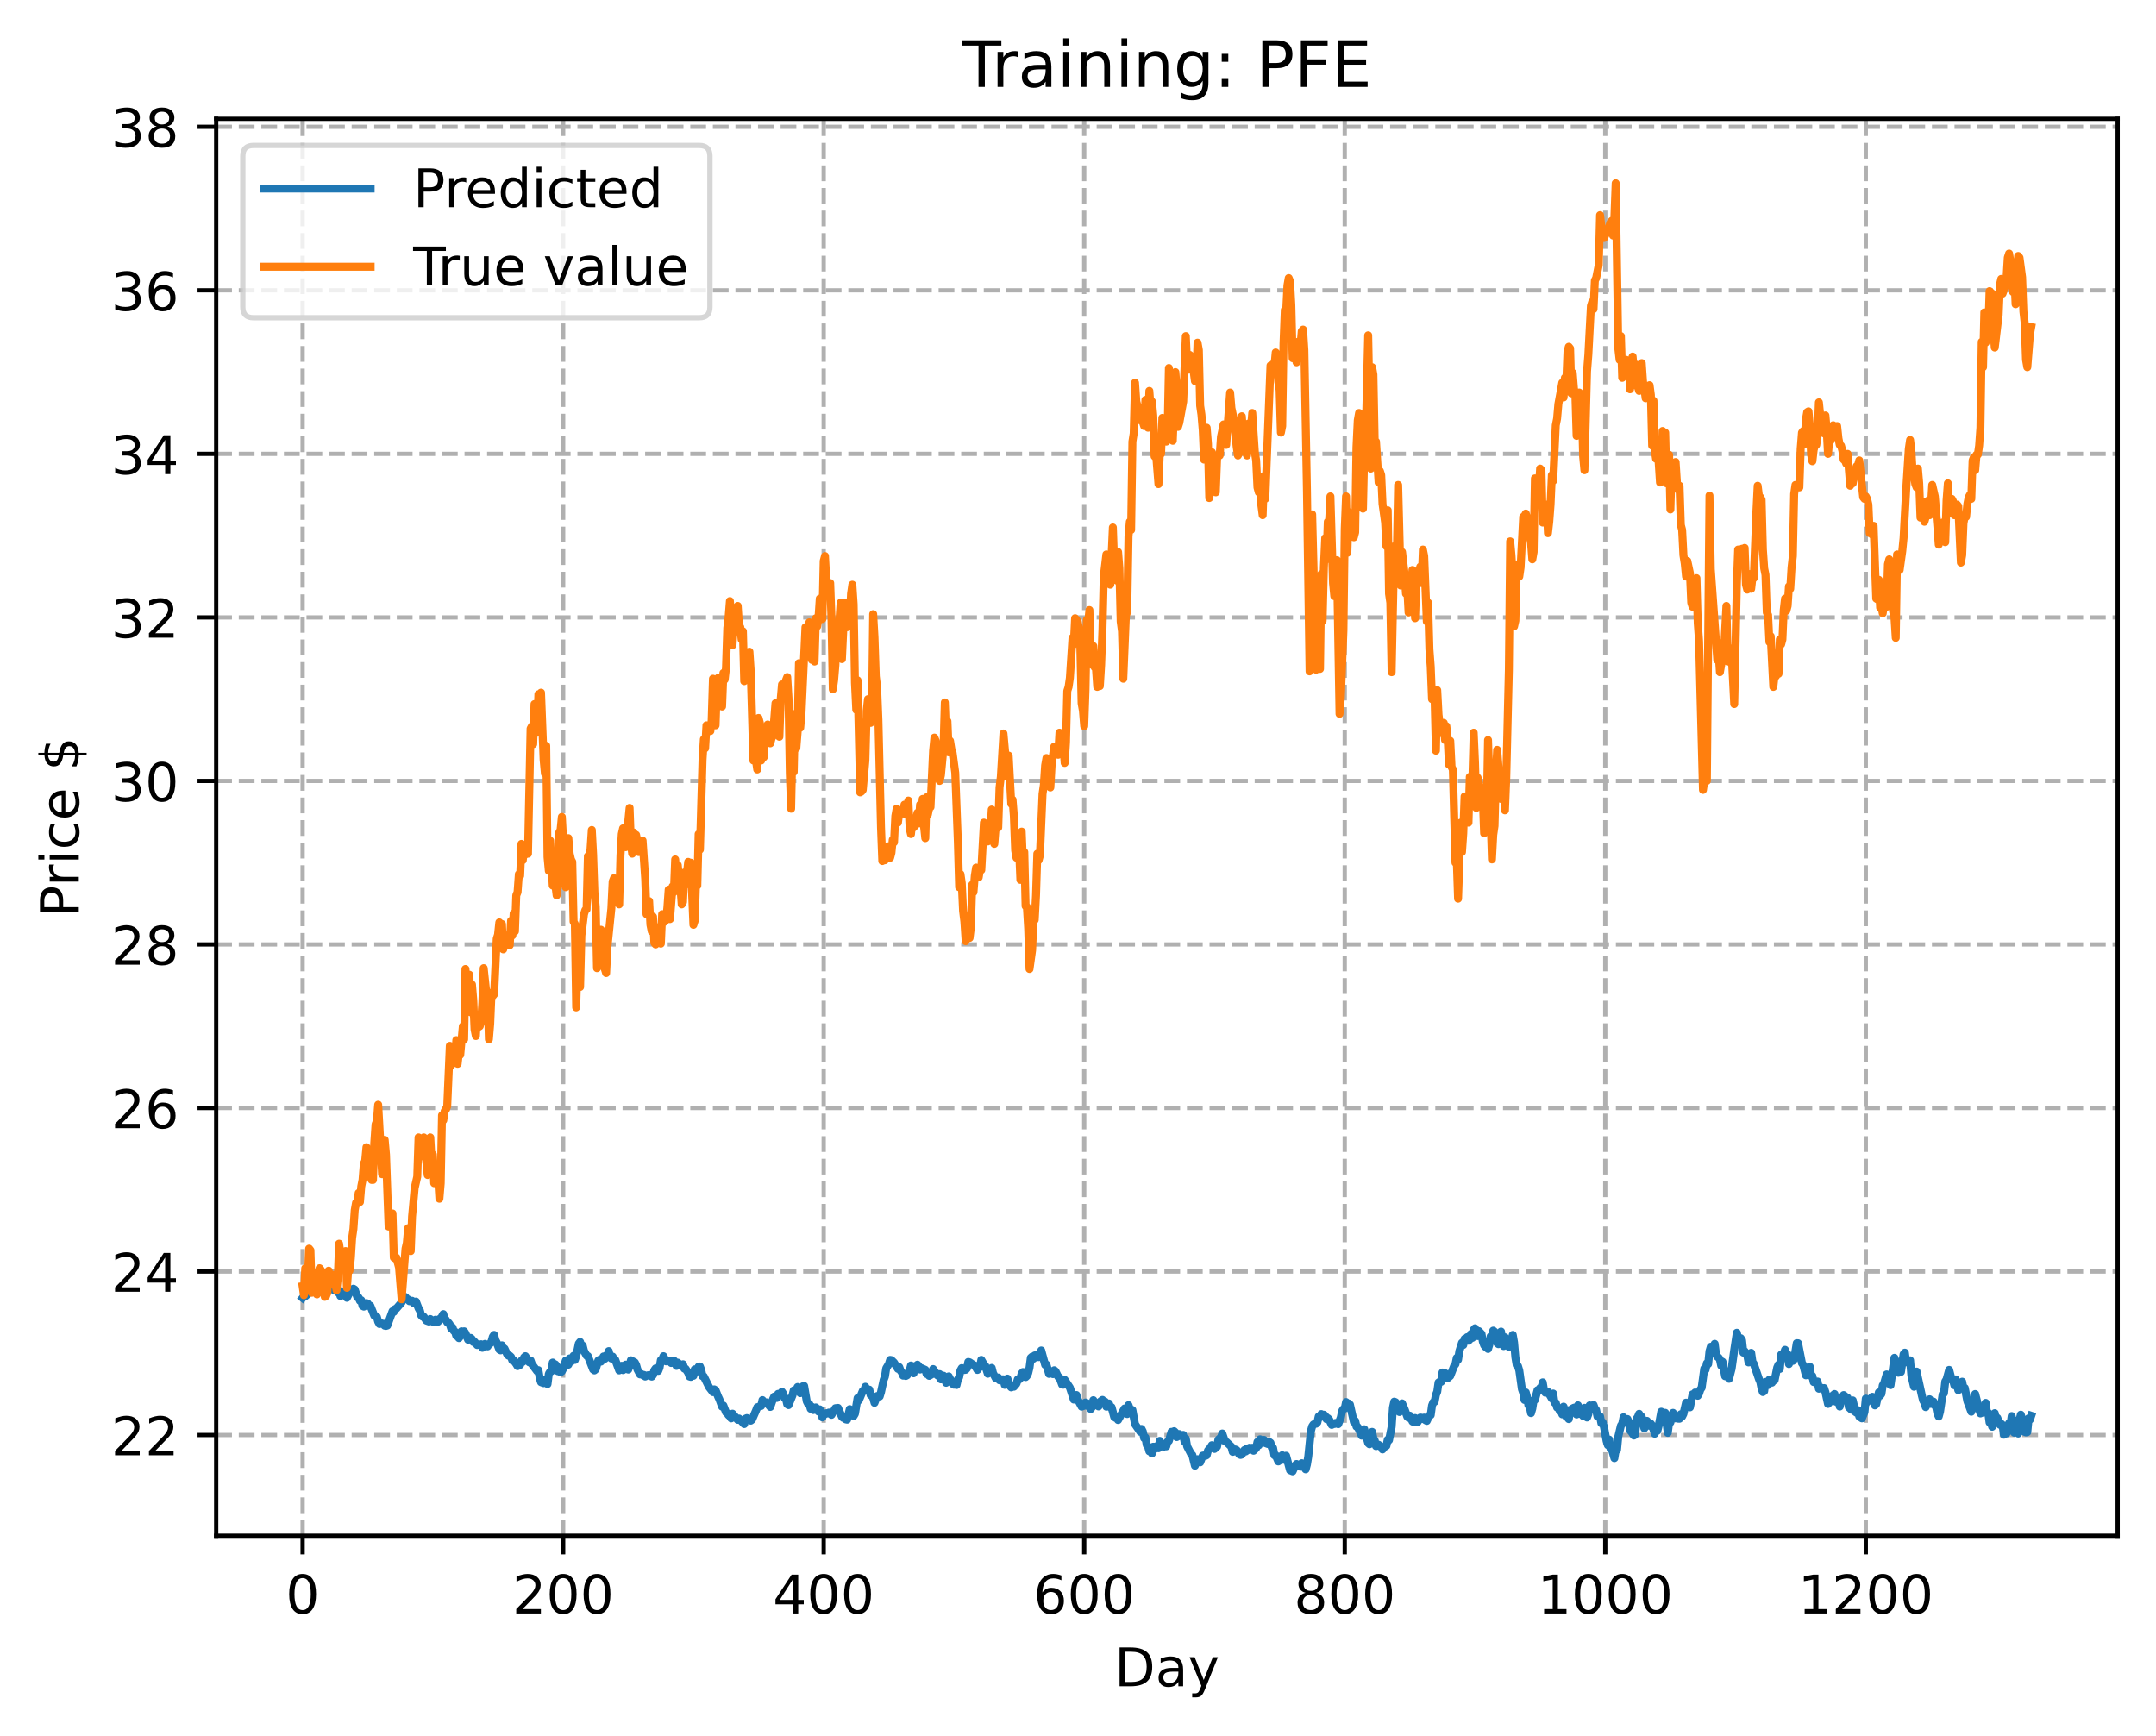 <?xml version="1.0" encoding="utf-8" standalone="no"?>
<!DOCTYPE svg PUBLIC "-//W3C//DTD SVG 1.1//EN"
  "http://www.w3.org/Graphics/SVG/1.1/DTD/svg11.dtd">
<!-- Created with matplotlib (https://matplotlib.org/) -->
<svg height="325.986pt" version="1.1" viewBox="0 0 404.923 325.986" width="404.923pt" xmlns="http://www.w3.org/2000/svg" xmlns:xlink="http://www.w3.org/1999/xlink">
 <defs>
  <style type="text/css">
*{stroke-linecap:butt;stroke-linejoin:round;}
  </style>
 </defs>
 <g id="figure_1">
  <g id="patch_1">
   <path d="M 0 325.986 
L 404.923 325.986 
L 404.923 0 
L 0 0 
z
" style="fill:#ffffff;"/>
  </g>
  <g id="axes_1">
   <g id="patch_2">
    <path d="M 40.603 288.43 
L 397.723 288.43 
L 397.723 22.318 
L 40.603 22.318 
z
" style="fill:#ffffff;"/>
   </g>
   <g id="matplotlib.axis_1">
    <g id="xtick_1">
     <g id="line2d_1">
      <path clip-path="url(#p59178cb91d)" d="M 56.836 288.43 
L 56.836 22.318 
" style="fill:none;stroke:#b0b0b0;stroke-dasharray:2.96,1.28;stroke-dashoffset:0;stroke-width:0.8;"/>
     </g>
     <g id="line2d_2">
      <defs>
       <path d="M 0 0 
L 0 3.5 
" id="m14018486f5" style="stroke:#000000;stroke-width:0.8;"/>
      </defs>
      <g>
       <use style="stroke:#000000;stroke-width:0.8;" x="56.836" xlink:href="#m14018486f5" y="288.43"/>
      </g>
     </g>
     <g id="text_1">
      <!-- 0 -->
      <defs>
       <path d="M 31.781 66.406 
Q 24.172 66.406 20.328 58.906 
Q 16.5 51.422 16.5 36.375 
Q 16.5 21.391 20.328 13.891 
Q 24.172 6.391 31.781 6.391 
Q 39.453 6.391 43.281 13.891 
Q 47.125 21.391 47.125 36.375 
Q 47.125 51.422 43.281 58.906 
Q 39.453 66.406 31.781 66.406 
z
M 31.781 74.219 
Q 44.047 74.219 50.516 64.516 
Q 56.984 54.828 56.984 36.375 
Q 56.984 17.969 50.516 8.266 
Q 44.047 -1.422 31.781 -1.422 
Q 19.531 -1.422 13.062 8.266 
Q 6.594 17.969 6.594 36.375 
Q 6.594 54.828 13.062 64.516 
Q 19.531 74.219 31.781 74.219 
z
" id="DejaVuSans-48"/>
      </defs>
      <g transform="translate(53.655 303.029)scale(0.1 -0.1)">
       <use xlink:href="#DejaVuSans-48"/>
      </g>
     </g>
    </g>
    <g id="xtick_2">
     <g id="line2d_3">
      <path clip-path="url(#p59178cb91d)" d="M 105.766 288.43 
L 105.766 22.318 
" style="fill:none;stroke:#b0b0b0;stroke-dasharray:2.96,1.28;stroke-dashoffset:0;stroke-width:0.8;"/>
     </g>
     <g id="line2d_4">
      <g>
       <use style="stroke:#000000;stroke-width:0.8;" x="105.766" xlink:href="#m14018486f5" y="288.43"/>
      </g>
     </g>
     <g id="text_2">
      <!-- 200 -->
      <defs>
       <path d="M 19.188 8.297 
L 53.609 8.297 
L 53.609 0 
L 7.328 0 
L 7.328 8.297 
Q 12.938 14.109 22.625 23.891 
Q 32.328 33.688 34.812 36.531 
Q 39.547 41.844 41.422 45.531 
Q 43.312 49.219 43.312 52.781 
Q 43.312 58.594 39.234 62.25 
Q 35.156 65.922 28.609 65.922 
Q 23.969 65.922 18.812 64.312 
Q 13.672 62.703 7.812 59.422 
L 7.812 69.391 
Q 13.766 71.781 18.938 73 
Q 24.125 74.219 28.422 74.219 
Q 39.75 74.219 46.484 68.547 
Q 53.219 62.891 53.219 53.422 
Q 53.219 48.922 51.531 44.891 
Q 49.859 40.875 45.406 35.406 
Q 44.188 33.984 37.641 27.219 
Q 31.109 20.453 19.188 8.297 
z
" id="DejaVuSans-50"/>
      </defs>
      <g transform="translate(96.223 303.029)scale(0.1 -0.1)">
       <use xlink:href="#DejaVuSans-50"/>
       <use x="63.623" xlink:href="#DejaVuSans-48"/>
       <use x="127.246" xlink:href="#DejaVuSans-48"/>
      </g>
     </g>
    </g>
    <g id="xtick_3">
     <g id="line2d_5">
      <path clip-path="url(#p59178cb91d)" d="M 154.697 288.43 
L 154.697 22.318 
" style="fill:none;stroke:#b0b0b0;stroke-dasharray:2.96,1.28;stroke-dashoffset:0;stroke-width:0.8;"/>
     </g>
     <g id="line2d_6">
      <g>
       <use style="stroke:#000000;stroke-width:0.8;" x="154.697" xlink:href="#m14018486f5" y="288.43"/>
      </g>
     </g>
     <g id="text_3">
      <!-- 400 -->
      <defs>
       <path d="M 37.797 64.312 
L 12.891 25.391 
L 37.797 25.391 
z
M 35.203 72.906 
L 47.609 72.906 
L 47.609 25.391 
L 58.016 25.391 
L 58.016 17.188 
L 47.609 17.188 
L 47.609 0 
L 37.797 0 
L 37.797 17.188 
L 4.891 17.188 
L 4.891 26.703 
z
" id="DejaVuSans-52"/>
      </defs>
      <g transform="translate(145.153 303.029)scale(0.1 -0.1)">
       <use xlink:href="#DejaVuSans-52"/>
       <use x="63.623" xlink:href="#DejaVuSans-48"/>
       <use x="127.246" xlink:href="#DejaVuSans-48"/>
      </g>
     </g>
    </g>
    <g id="xtick_4">
     <g id="line2d_7">
      <path clip-path="url(#p59178cb91d)" d="M 203.628 288.43 
L 203.628 22.318 
" style="fill:none;stroke:#b0b0b0;stroke-dasharray:2.96,1.28;stroke-dashoffset:0;stroke-width:0.8;"/>
     </g>
     <g id="line2d_8">
      <g>
       <use style="stroke:#000000;stroke-width:0.8;" x="203.628" xlink:href="#m14018486f5" y="288.43"/>
      </g>
     </g>
     <g id="text_4">
      <!-- 600 -->
      <defs>
       <path d="M 33.016 40.375 
Q 26.375 40.375 22.484 35.828 
Q 18.609 31.297 18.609 23.391 
Q 18.609 15.531 22.484 10.953 
Q 26.375 6.391 33.016 6.391 
Q 39.656 6.391 43.531 10.953 
Q 47.406 15.531 47.406 23.391 
Q 47.406 31.297 43.531 35.828 
Q 39.656 40.375 33.016 40.375 
z
M 52.594 71.297 
L 52.594 62.312 
Q 48.875 64.062 45.094 64.984 
Q 41.312 65.922 37.594 65.922 
Q 27.828 65.922 22.672 59.328 
Q 17.531 52.734 16.797 39.406 
Q 19.672 43.656 24.016 45.922 
Q 28.375 48.188 33.594 48.188 
Q 44.578 48.188 50.953 41.516 
Q 57.328 34.859 57.328 23.391 
Q 57.328 12.156 50.688 5.359 
Q 44.047 -1.422 33.016 -1.422 
Q 20.359 -1.422 13.672 8.266 
Q 6.984 17.969 6.984 36.375 
Q 6.984 53.656 15.188 63.938 
Q 23.391 74.219 37.203 74.219 
Q 40.922 74.219 44.703 73.484 
Q 48.484 72.75 52.594 71.297 
z
" id="DejaVuSans-54"/>
      </defs>
      <g transform="translate(194.084 303.029)scale(0.1 -0.1)">
       <use xlink:href="#DejaVuSans-54"/>
       <use x="63.623" xlink:href="#DejaVuSans-48"/>
       <use x="127.246" xlink:href="#DejaVuSans-48"/>
      </g>
     </g>
    </g>
    <g id="xtick_5">
     <g id="line2d_9">
      <path clip-path="url(#p59178cb91d)" d="M 252.558 288.43 
L 252.558 22.318 
" style="fill:none;stroke:#b0b0b0;stroke-dasharray:2.96,1.28;stroke-dashoffset:0;stroke-width:0.8;"/>
     </g>
     <g id="line2d_10">
      <g>
       <use style="stroke:#000000;stroke-width:0.8;" x="252.558" xlink:href="#m14018486f5" y="288.43"/>
      </g>
     </g>
     <g id="text_5">
      <!-- 800 -->
      <defs>
       <path d="M 31.781 34.625 
Q 24.75 34.625 20.719 30.859 
Q 16.703 27.094 16.703 20.516 
Q 16.703 13.922 20.719 10.156 
Q 24.75 6.391 31.781 6.391 
Q 38.812 6.391 42.859 10.172 
Q 46.922 13.969 46.922 20.516 
Q 46.922 27.094 42.891 30.859 
Q 38.875 34.625 31.781 34.625 
z
M 21.922 38.812 
Q 15.578 40.375 12.031 44.719 
Q 8.5 49.078 8.5 55.328 
Q 8.5 64.062 14.719 69.141 
Q 20.953 74.219 31.781 74.219 
Q 42.672 74.219 48.875 69.141 
Q 55.078 64.062 55.078 55.328 
Q 55.078 49.078 51.531 44.719 
Q 48 40.375 41.703 38.812 
Q 48.828 37.156 52.797 32.312 
Q 56.781 27.484 56.781 20.516 
Q 56.781 9.906 50.312 4.234 
Q 43.844 -1.422 31.781 -1.422 
Q 19.734 -1.422 13.25 4.234 
Q 6.781 9.906 6.781 20.516 
Q 6.781 27.484 10.781 32.312 
Q 14.797 37.156 21.922 38.812 
z
M 18.312 54.391 
Q 18.312 48.734 21.844 45.562 
Q 25.391 42.391 31.781 42.391 
Q 38.141 42.391 41.719 45.562 
Q 45.312 48.734 45.312 54.391 
Q 45.312 60.062 41.719 63.234 
Q 38.141 66.406 31.781 66.406 
Q 25.391 66.406 21.844 63.234 
Q 18.312 60.062 18.312 54.391 
z
" id="DejaVuSans-56"/>
      </defs>
      <g transform="translate(243.015 303.029)scale(0.1 -0.1)">
       <use xlink:href="#DejaVuSans-56"/>
       <use x="63.623" xlink:href="#DejaVuSans-48"/>
       <use x="127.246" xlink:href="#DejaVuSans-48"/>
      </g>
     </g>
    </g>
    <g id="xtick_6">
     <g id="line2d_11">
      <path clip-path="url(#p59178cb91d)" d="M 301.489 288.43 
L 301.489 22.318 
" style="fill:none;stroke:#b0b0b0;stroke-dasharray:2.96,1.28;stroke-dashoffset:0;stroke-width:0.8;"/>
     </g>
     <g id="line2d_12">
      <g>
       <use style="stroke:#000000;stroke-width:0.8;" x="301.489" xlink:href="#m14018486f5" y="288.43"/>
      </g>
     </g>
     <g id="text_6">
      <!-- 1000 -->
      <defs>
       <path d="M 12.406 8.297 
L 28.516 8.297 
L 28.516 63.922 
L 10.984 60.406 
L 10.984 69.391 
L 28.422 72.906 
L 38.281 72.906 
L 38.281 8.297 
L 54.391 8.297 
L 54.391 0 
L 12.406 0 
z
" id="DejaVuSans-49"/>
      </defs>
      <g transform="translate(288.764 303.029)scale(0.1 -0.1)">
       <use xlink:href="#DejaVuSans-49"/>
       <use x="63.623" xlink:href="#DejaVuSans-48"/>
       <use x="127.246" xlink:href="#DejaVuSans-48"/>
       <use x="190.869" xlink:href="#DejaVuSans-48"/>
      </g>
     </g>
    </g>
    <g id="xtick_7">
     <g id="line2d_13">
      <path clip-path="url(#p59178cb91d)" d="M 350.419 288.43 
L 350.419 22.318 
" style="fill:none;stroke:#b0b0b0;stroke-dasharray:2.96,1.28;stroke-dashoffset:0;stroke-width:0.8;"/>
     </g>
     <g id="line2d_14">
      <g>
       <use style="stroke:#000000;stroke-width:0.8;" x="350.419" xlink:href="#m14018486f5" y="288.43"/>
      </g>
     </g>
     <g id="text_7">
      <!-- 1200 -->
      <g transform="translate(337.694 303.029)scale(0.1 -0.1)">
       <use xlink:href="#DejaVuSans-49"/>
       <use x="63.623" xlink:href="#DejaVuSans-50"/>
       <use x="127.246" xlink:href="#DejaVuSans-48"/>
       <use x="190.869" xlink:href="#DejaVuSans-48"/>
      </g>
     </g>
    </g>
    <g id="text_8">
     <!-- Day -->
     <defs>
      <path d="M 19.672 64.797 
L 19.672 8.109 
L 31.594 8.109 
Q 46.688 8.109 53.688 14.938 
Q 60.688 21.781 60.688 36.531 
Q 60.688 51.172 53.688 57.984 
Q 46.688 64.797 31.594 64.797 
z
M 9.812 72.906 
L 30.078 72.906 
Q 51.266 72.906 61.172 64.094 
Q 71.094 55.281 71.094 36.531 
Q 71.094 17.672 61.125 8.828 
Q 51.172 0 30.078 0 
L 9.812 0 
z
" id="DejaVuSans-68"/>
      <path d="M 34.281 27.484 
Q 23.391 27.484 19.188 25 
Q 14.984 22.516 14.984 16.5 
Q 14.984 11.719 18.141 8.906 
Q 21.297 6.109 26.703 6.109 
Q 34.188 6.109 38.703 11.406 
Q 43.219 16.703 43.219 25.484 
L 43.219 27.484 
z
M 52.203 31.203 
L 52.203 0 
L 43.219 0 
L 43.219 8.297 
Q 40.141 3.328 35.547 0.953 
Q 30.953 -1.422 24.312 -1.422 
Q 15.922 -1.422 10.953 3.297 
Q 6 8.016 6 15.922 
Q 6 25.141 12.172 29.828 
Q 18.359 34.516 30.609 34.516 
L 43.219 34.516 
L 43.219 35.406 
Q 43.219 41.609 39.141 45 
Q 35.062 48.391 27.688 48.391 
Q 23 48.391 18.547 47.266 
Q 14.109 46.141 10.016 43.891 
L 10.016 52.203 
Q 14.938 54.109 19.578 55.047 
Q 24.219 56 28.609 56 
Q 40.484 56 46.344 49.844 
Q 52.203 43.703 52.203 31.203 
z
" id="DejaVuSans-97"/>
      <path d="M 32.172 -5.078 
Q 28.375 -14.844 24.75 -17.812 
Q 21.141 -20.797 15.094 -20.797 
L 7.906 -20.797 
L 7.906 -13.281 
L 13.188 -13.281 
Q 16.891 -13.281 18.938 -11.516 
Q 21 -9.766 23.484 -3.219 
L 25.094 0.875 
L 2.984 54.688 
L 12.5 54.688 
L 29.594 11.922 
L 46.688 54.688 
L 56.203 54.688 
z
" id="DejaVuSans-121"/>
     </defs>
     <g transform="translate(209.29 316.707)scale(0.1 -0.1)">
      <use xlink:href="#DejaVuSans-68"/>
      <use x="77.002" xlink:href="#DejaVuSans-97"/>
      <use x="138.281" xlink:href="#DejaVuSans-121"/>
     </g>
    </g>
   </g>
   <g id="matplotlib.axis_2">
    <g id="ytick_1">
     <g id="line2d_15">
      <path clip-path="url(#p59178cb91d)" d="M 40.603 269.519 
L 397.723 269.519 
" style="fill:none;stroke:#b0b0b0;stroke-dasharray:2.96,1.28;stroke-dashoffset:0;stroke-width:0.8;"/>
     </g>
     <g id="line2d_16">
      <defs>
       <path d="M 0 0 
L -3.5 0 
" id="m18af0e5e87" style="stroke:#000000;stroke-width:0.8;"/>
      </defs>
      <g>
       <use style="stroke:#000000;stroke-width:0.8;" x="40.603" xlink:href="#m18af0e5e87" y="269.519"/>
      </g>
     </g>
     <g id="text_9">
      <!-- 22 -->
      <g transform="translate(20.878 273.318)scale(0.1 -0.1)">
       <use xlink:href="#DejaVuSans-50"/>
       <use x="63.623" xlink:href="#DejaVuSans-50"/>
      </g>
     </g>
    </g>
    <g id="ytick_2">
     <g id="line2d_17">
      <path clip-path="url(#p59178cb91d)" d="M 40.603 238.806 
L 397.723 238.806 
" style="fill:none;stroke:#b0b0b0;stroke-dasharray:2.96,1.28;stroke-dashoffset:0;stroke-width:0.8;"/>
     </g>
     <g id="line2d_18">
      <g>
       <use style="stroke:#000000;stroke-width:0.8;" x="40.603" xlink:href="#m18af0e5e87" y="238.806"/>
      </g>
     </g>
     <g id="text_10">
      <!-- 24 -->
      <g transform="translate(20.878 242.606)scale(0.1 -0.1)">
       <use xlink:href="#DejaVuSans-50"/>
       <use x="63.623" xlink:href="#DejaVuSans-52"/>
      </g>
     </g>
    </g>
    <g id="ytick_3">
     <g id="line2d_19">
      <path clip-path="url(#p59178cb91d)" d="M 40.603 208.094 
L 397.723 208.094 
" style="fill:none;stroke:#b0b0b0;stroke-dasharray:2.96,1.28;stroke-dashoffset:0;stroke-width:0.8;"/>
     </g>
     <g id="line2d_20">
      <g>
       <use style="stroke:#000000;stroke-width:0.8;" x="40.603" xlink:href="#m18af0e5e87" y="208.094"/>
      </g>
     </g>
     <g id="text_11">
      <!-- 26 -->
      <g transform="translate(20.878 211.893)scale(0.1 -0.1)">
       <use xlink:href="#DejaVuSans-50"/>
       <use x="63.623" xlink:href="#DejaVuSans-54"/>
      </g>
     </g>
    </g>
    <g id="ytick_4">
     <g id="line2d_21">
      <path clip-path="url(#p59178cb91d)" d="M 40.603 177.381 
L 397.723 177.381 
" style="fill:none;stroke:#b0b0b0;stroke-dasharray:2.96,1.28;stroke-dashoffset:0;stroke-width:0.8;"/>
     </g>
     <g id="line2d_22">
      <g>
       <use style="stroke:#000000;stroke-width:0.8;" x="40.603" xlink:href="#m18af0e5e87" y="177.381"/>
      </g>
     </g>
     <g id="text_12">
      <!-- 28 -->
      <g transform="translate(20.878 181.18)scale(0.1 -0.1)">
       <use xlink:href="#DejaVuSans-50"/>
       <use x="63.623" xlink:href="#DejaVuSans-56"/>
      </g>
     </g>
    </g>
    <g id="ytick_5">
     <g id="line2d_23">
      <path clip-path="url(#p59178cb91d)" d="M 40.603 146.669 
L 397.723 146.669 
" style="fill:none;stroke:#b0b0b0;stroke-dasharray:2.96,1.28;stroke-dashoffset:0;stroke-width:0.8;"/>
     </g>
     <g id="line2d_24">
      <g>
       <use style="stroke:#000000;stroke-width:0.8;" x="40.603" xlink:href="#m18af0e5e87" y="146.669"/>
      </g>
     </g>
     <g id="text_13">
      <!-- 30 -->
      <defs>
       <path d="M 40.578 39.312 
Q 47.656 37.797 51.625 33 
Q 55.609 28.219 55.609 21.188 
Q 55.609 10.406 48.188 4.484 
Q 40.766 -1.422 27.094 -1.422 
Q 22.516 -1.422 17.656 -0.516 
Q 12.797 0.391 7.625 2.203 
L 7.625 11.719 
Q 11.719 9.328 16.594 8.109 
Q 21.484 6.891 26.812 6.891 
Q 36.078 6.891 40.938 10.547 
Q 45.797 14.203 45.797 21.188 
Q 45.797 27.641 41.281 31.266 
Q 36.766 34.906 28.719 34.906 
L 20.219 34.906 
L 20.219 43.016 
L 29.109 43.016 
Q 36.375 43.016 40.234 45.922 
Q 44.094 48.828 44.094 54.297 
Q 44.094 59.906 40.109 62.906 
Q 36.141 65.922 28.719 65.922 
Q 24.656 65.922 20.016 65.031 
Q 15.375 64.156 9.812 62.312 
L 9.812 71.094 
Q 15.438 72.656 20.344 73.438 
Q 25.25 74.219 29.594 74.219 
Q 40.828 74.219 47.359 69.109 
Q 53.906 64.016 53.906 55.328 
Q 53.906 49.266 50.438 45.094 
Q 46.969 40.922 40.578 39.312 
z
" id="DejaVuSans-51"/>
      </defs>
      <g transform="translate(20.878 150.468)scale(0.1 -0.1)">
       <use xlink:href="#DejaVuSans-51"/>
       <use x="63.623" xlink:href="#DejaVuSans-48"/>
      </g>
     </g>
    </g>
    <g id="ytick_6">
     <g id="line2d_25">
      <path clip-path="url(#p59178cb91d)" d="M 40.603 115.956 
L 397.723 115.956 
" style="fill:none;stroke:#b0b0b0;stroke-dasharray:2.96,1.28;stroke-dashoffset:0;stroke-width:0.8;"/>
     </g>
     <g id="line2d_26">
      <g>
       <use style="stroke:#000000;stroke-width:0.8;" x="40.603" xlink:href="#m18af0e5e87" y="115.956"/>
      </g>
     </g>
     <g id="text_14">
      <!-- 32 -->
      <g transform="translate(20.878 119.755)scale(0.1 -0.1)">
       <use xlink:href="#DejaVuSans-51"/>
       <use x="63.623" xlink:href="#DejaVuSans-50"/>
      </g>
     </g>
    </g>
    <g id="ytick_7">
     <g id="line2d_27">
      <path clip-path="url(#p59178cb91d)" d="M 40.603 85.243 
L 397.723 85.243 
" style="fill:none;stroke:#b0b0b0;stroke-dasharray:2.96,1.28;stroke-dashoffset:0;stroke-width:0.8;"/>
     </g>
     <g id="line2d_28">
      <g>
       <use style="stroke:#000000;stroke-width:0.8;" x="40.603" xlink:href="#m18af0e5e87" y="85.243"/>
      </g>
     </g>
     <g id="text_15">
      <!-- 34 -->
      <g transform="translate(20.878 89.043)scale(0.1 -0.1)">
       <use xlink:href="#DejaVuSans-51"/>
       <use x="63.623" xlink:href="#DejaVuSans-52"/>
      </g>
     </g>
    </g>
    <g id="ytick_8">
     <g id="line2d_29">
      <path clip-path="url(#p59178cb91d)" d="M 40.603 54.531 
L 397.723 54.531 
" style="fill:none;stroke:#b0b0b0;stroke-dasharray:2.96,1.28;stroke-dashoffset:0;stroke-width:0.8;"/>
     </g>
     <g id="line2d_30">
      <g>
       <use style="stroke:#000000;stroke-width:0.8;" x="40.603" xlink:href="#m18af0e5e87" y="54.531"/>
      </g>
     </g>
     <g id="text_16">
      <!-- 36 -->
      <g transform="translate(20.878 58.33)scale(0.1 -0.1)">
       <use xlink:href="#DejaVuSans-51"/>
       <use x="63.623" xlink:href="#DejaVuSans-54"/>
      </g>
     </g>
    </g>
    <g id="ytick_9">
     <g id="line2d_31">
      <path clip-path="url(#p59178cb91d)" d="M 40.603 23.818 
L 397.723 23.818 
" style="fill:none;stroke:#b0b0b0;stroke-dasharray:2.96,1.28;stroke-dashoffset:0;stroke-width:0.8;"/>
     </g>
     <g id="line2d_32">
      <g>
       <use style="stroke:#000000;stroke-width:0.8;" x="40.603" xlink:href="#m18af0e5e87" y="23.818"/>
      </g>
     </g>
     <g id="text_17">
      <!-- 38 -->
      <g transform="translate(20.878 27.618)scale(0.1 -0.1)">
       <use xlink:href="#DejaVuSans-51"/>
       <use x="63.623" xlink:href="#DejaVuSans-56"/>
      </g>
     </g>
    </g>
    <g id="text_18">
     <!-- Price $ -->
     <defs>
      <path d="M 19.672 64.797 
L 19.672 37.406 
L 32.078 37.406 
Q 38.969 37.406 42.719 40.969 
Q 46.484 44.531 46.484 51.125 
Q 46.484 57.672 42.719 61.234 
Q 38.969 64.797 32.078 64.797 
z
M 9.812 72.906 
L 32.078 72.906 
Q 44.344 72.906 50.609 67.359 
Q 56.891 61.812 56.891 51.125 
Q 56.891 40.328 50.609 34.812 
Q 44.344 29.297 32.078 29.297 
L 19.672 29.297 
L 19.672 0 
L 9.812 0 
z
" id="DejaVuSans-80"/>
      <path d="M 41.109 46.297 
Q 39.594 47.172 37.812 47.578 
Q 36.031 48 33.891 48 
Q 26.266 48 22.188 43.047 
Q 18.109 38.094 18.109 28.812 
L 18.109 0 
L 9.078 0 
L 9.078 54.688 
L 18.109 54.688 
L 18.109 46.188 
Q 20.953 51.172 25.484 53.578 
Q 30.031 56 36.531 56 
Q 37.453 56 38.578 55.875 
Q 39.703 55.766 41.062 55.516 
z
" id="DejaVuSans-114"/>
      <path d="M 9.422 54.688 
L 18.406 54.688 
L 18.406 0 
L 9.422 0 
z
M 9.422 75.984 
L 18.406 75.984 
L 18.406 64.594 
L 9.422 64.594 
z
" id="DejaVuSans-105"/>
      <path d="M 48.781 52.594 
L 48.781 44.188 
Q 44.969 46.297 41.141 47.344 
Q 37.312 48.391 33.406 48.391 
Q 24.656 48.391 19.812 42.844 
Q 14.984 37.312 14.984 27.297 
Q 14.984 17.281 19.812 11.734 
Q 24.656 6.203 33.406 6.203 
Q 37.312 6.203 41.141 7.25 
Q 44.969 8.297 48.781 10.406 
L 48.781 2.094 
Q 45.016 0.344 40.984 -0.531 
Q 36.969 -1.422 32.422 -1.422 
Q 20.062 -1.422 12.781 6.344 
Q 5.516 14.109 5.516 27.297 
Q 5.516 40.672 12.859 48.328 
Q 20.219 56 33.016 56 
Q 37.156 56 41.109 55.141 
Q 45.062 54.297 48.781 52.594 
z
" id="DejaVuSans-99"/>
      <path d="M 56.203 29.594 
L 56.203 25.203 
L 14.891 25.203 
Q 15.484 15.922 20.484 11.062 
Q 25.484 6.203 34.422 6.203 
Q 39.594 6.203 44.453 7.469 
Q 49.312 8.734 54.109 11.281 
L 54.109 2.781 
Q 49.266 0.734 44.188 -0.344 
Q 39.109 -1.422 33.891 -1.422 
Q 20.797 -1.422 13.156 6.188 
Q 5.516 13.812 5.516 26.812 
Q 5.516 40.234 12.766 48.109 
Q 20.016 56 32.328 56 
Q 43.359 56 49.781 48.891 
Q 56.203 41.797 56.203 29.594 
z
M 47.219 32.234 
Q 47.125 39.594 43.094 43.984 
Q 39.062 48.391 32.422 48.391 
Q 24.906 48.391 20.391 44.141 
Q 15.875 39.891 15.188 32.172 
z
" id="DejaVuSans-101"/>
      <path id="DejaVuSans-32"/>
      <path d="M 33.797 -14.703 
L 28.906 -14.703 
L 28.859 0 
Q 23.734 0.094 18.609 1.188 
Q 13.484 2.297 8.297 4.5 
L 8.297 13.281 
Q 13.281 10.156 18.375 8.562 
Q 23.484 6.984 28.906 6.938 
L 28.906 29.203 
Q 18.109 30.953 13.203 35.156 
Q 8.297 39.359 8.297 46.688 
Q 8.297 54.641 13.625 59.219 
Q 18.953 63.812 28.906 64.5 
L 28.906 75.984 
L 33.797 75.984 
L 33.797 64.656 
Q 38.328 64.453 42.578 63.688 
Q 46.828 62.938 50.875 61.625 
L 50.875 53.078 
Q 46.828 55.125 42.547 56.25 
Q 38.281 57.375 33.797 57.562 
L 33.797 36.719 
Q 44.875 35.016 50.094 30.609 
Q 55.328 26.219 55.328 18.609 
Q 55.328 10.359 49.781 5.594 
Q 44.234 0.828 33.797 0.094 
z
M 28.906 37.594 
L 28.906 57.625 
Q 23.25 56.984 20.266 54.391 
Q 17.281 51.812 17.281 47.516 
Q 17.281 43.312 20.031 40.969 
Q 22.797 38.625 28.906 37.594 
z
M 33.797 28.219 
L 33.797 7.078 
Q 39.984 7.906 43.141 10.594 
Q 46.297 13.281 46.297 17.672 
Q 46.297 21.969 43.281 24.5 
Q 40.281 27.047 33.797 28.219 
z
" id="DejaVuSans-36"/>
     </defs>
     <g transform="translate(14.798 172.342)rotate(-90)scale(0.1 -0.1)">
      <use xlink:href="#DejaVuSans-80"/>
      <use x="58.553" xlink:href="#DejaVuSans-114"/>
      <use x="99.666" xlink:href="#DejaVuSans-105"/>
      <use x="127.449" xlink:href="#DejaVuSans-99"/>
      <use x="182.43" xlink:href="#DejaVuSans-101"/>
      <use x="243.953" xlink:href="#DejaVuSans-32"/>
      <use x="275.74" xlink:href="#DejaVuSans-36"/>
     </g>
    </g>
   </g>
   <g id="line2d_33">
    <path clip-path="url(#p59178cb91d)" d="M 56.836 243.77 
L 57.081 243.464 
L 57.325 243.472 
L 57.814 243.031 
L 58.059 242.632 
L 58.548 242.198 
L 59.282 241.562 
L 59.772 241.512 
L 60.016 242.497 
L 60.261 242.596 
L 60.506 242.25 
L 60.75 241.586 
L 60.995 241.644 
L 61.24 242.49 
L 61.484 242.702 
L 61.729 241.976 
L 61.974 241.975 
L 62.218 241.549 
L 62.463 242.064 
L 62.708 242.289 
L 62.952 242.179 
L 63.441 242.727 
L 63.686 242.426 
L 63.931 243.41 
L 64.175 243.04 
L 64.42 243.284 
L 64.665 242.52 
L 64.909 242.88 
L 65.154 243.745 
L 65.643 242.81 
L 66.377 242.035 
L 66.622 242.183 
L 67.111 243.653 
L 67.356 243.696 
L 67.601 244.309 
L 67.845 244.195 
L 68.09 245.267 
L 68.335 245.396 
L 68.579 245.204 
L 68.824 244.748 
L 69.069 244.839 
L 69.313 245.288 
L 69.558 245.248 
L 70.292 247.096 
L 70.781 247.343 
L 71.026 248.232 
L 71.27 248.664 
L 71.515 248.473 
L 71.76 248.662 
L 72.004 248.611 
L 72.249 248.982 
L 72.494 249.025 
L 72.738 248.953 
L 73.717 246.263 
L 73.962 246.392 
L 74.206 245.842 
L 74.451 245.757 
L 75.429 244.616 
L 75.919 243.503 
L 76.163 243.619 
L 76.408 243.951 
L 76.653 244.044 
L 76.897 244.381 
L 77.387 244.296 
L 77.631 244.703 
L 77.876 244.746 
L 78.121 244.454 
L 78.61 245.721 
L 78.855 246.123 
L 79.099 247.041 
L 79.344 247.283 
L 79.589 247.305 
L 80.078 248.027 
L 80.567 248.2 
L 80.812 247.734 
L 81.056 248.096 
L 81.301 248.24 
L 81.546 248.228 
L 81.79 247.857 
L 82.035 248.219 
L 82.28 248.23 
L 82.524 247.725 
L 82.769 247.677 
L 83.258 246.807 
L 83.503 247.757 
L 83.748 247.876 
L 83.992 248.347 
L 84.237 248.433 
L 84.482 248.754 
L 84.726 249.488 
L 84.971 249.29 
L 85.216 249.95 
L 85.46 250.113 
L 85.705 250.891 
L 85.95 250.662 
L 86.194 251.317 
L 86.439 250.963 
L 86.684 250.037 
L 86.928 250.372 
L 87.173 250.039 
L 87.417 250.41 
L 87.907 251.616 
L 88.151 251.28 
L 88.396 251.274 
L 88.641 251.498 
L 88.885 252.048 
L 89.13 252.013 
L 89.619 252.614 
L 89.864 252.548 
L 90.109 252.607 
L 90.353 252.465 
L 90.598 253.135 
L 90.843 252.557 
L 91.087 252.403 
L 91.577 252.865 
L 91.821 252.456 
L 92.066 252.326 
L 92.311 251.922 
L 92.555 251.054 
L 92.8 250.714 
L 93.044 251.692 
L 93.289 252.144 
L 93.778 253.466 
L 94.023 253.613 
L 94.268 252.67 
L 94.512 253.285 
L 94.757 253.301 
L 95.246 254.349 
L 95.491 254.611 
L 95.736 254.625 
L 95.98 254.856 
L 96.225 255.521 
L 96.47 255.473 
L 96.959 256.176 
L 97.204 256.576 
L 97.448 256.049 
L 97.693 256.335 
L 97.938 255.532 
L 98.182 255.781 
L 98.427 254.946 
L 98.672 254.708 
L 99.405 255.871 
L 99.65 255.511 
L 99.895 256.198 
L 100.873 257.517 
L 101.118 257.339 
L 101.363 258.815 
L 101.607 259.595 
L 102.097 259.776 
L 102.341 259.636 
L 102.586 259.026 
L 102.831 259.943 
L 103.075 258.028 
L 103.32 257.62 
L 103.565 257.538 
L 103.809 255.907 
L 104.054 256.731 
L 104.299 256.246 
L 104.543 256.528 
L 104.788 257.536 
L 105.032 257.458 
L 105.277 257.731 
L 105.522 257.551 
L 105.766 257.076 
L 106.256 255.533 
L 106.5 255.465 
L 106.745 256.306 
L 106.99 255.131 
L 107.234 255.758 
L 107.724 254.63 
L 107.968 255.416 
L 108.213 254.712 
L 108.702 252.347 
L 108.947 252.029 
L 109.192 252.853 
L 109.436 252.715 
L 109.681 253.7 
L 110.17 254.611 
L 110.415 254.695 
L 111.393 257.206 
L 111.638 257.383 
L 111.883 257.168 
L 112.372 255.524 
L 112.617 255.368 
L 112.861 255.73 
L 113.351 254.756 
L 113.595 255.21 
L 113.84 254.578 
L 114.085 254.629 
L 114.329 253.756 
L 114.574 254.832 
L 114.819 255.14 
L 115.063 254.786 
L 115.308 255.311 
L 115.553 255.392 
L 116.287 257.38 
L 116.776 256.516 
L 117.02 257.327 
L 117.51 256.298 
L 117.754 257.132 
L 117.999 257.226 
L 118.244 256.539 
L 118.488 255.48 
L 119.222 255.876 
L 119.467 256.328 
L 119.712 257.2 
L 120.201 258.128 
L 120.446 258.053 
L 120.69 258.257 
L 120.935 258.229 
L 121.18 258.529 
L 121.669 258.293 
L 122.158 258.266 
L 122.403 258.546 
L 122.648 258.253 
L 122.892 257.346 
L 123.137 257.005 
L 123.381 257.352 
L 123.626 257.478 
L 123.871 256.862 
L 124.115 255.45 
L 124.36 255.355 
L 124.605 254.709 
L 125.094 255.679 
L 125.828 255.561 
L 126.073 255.989 
L 126.317 255.646 
L 126.562 255.525 
L 126.807 255.782 
L 127.051 256.538 
L 127.296 255.922 
L 127.785 256.455 
L 128.03 256.6 
L 128.275 256.227 
L 128.519 257.048 
L 128.764 257.082 
L 129.253 257.832 
L 129.498 258.532 
L 129.742 258.599 
L 129.987 258.367 
L 130.232 258.397 
L 130.476 257.179 
L 130.721 257.655 
L 131.21 256.676 
L 131.455 256.649 
L 131.7 257.29 
L 131.944 258.471 
L 132.189 258.519 
L 133.168 260.508 
L 133.902 261.46 
L 134.146 260.944 
L 134.391 261.098 
L 134.88 262.329 
L 135.125 262.853 
L 135.614 264.187 
L 135.859 263.972 
L 136.348 265.249 
L 136.593 265.436 
L 136.837 265.81 
L 137.082 265.979 
L 137.327 266.388 
L 137.571 265.507 
L 138.55 266.66 
L 138.795 266.419 
L 139.773 267.46 
L 140.018 266.443 
L 140.263 266.331 
L 140.507 266.699 
L 140.752 266.621 
L 140.996 266.818 
L 141.241 266.624 
L 141.975 264.946 
L 142.22 264.301 
L 142.954 264.057 
L 143.198 262.957 
L 143.443 263.429 
L 143.688 263.486 
L 143.932 263.374 
L 144.666 264.24 
L 145.156 262.829 
L 145.4 262.303 
L 145.89 262.552 
L 146.134 261.789 
L 146.379 261.955 
L 146.868 261.397 
L 147.113 261.772 
L 147.357 262.605 
L 147.602 262.681 
L 147.847 263.733 
L 148.091 263.898 
L 148.825 262.096 
L 149.07 261.134 
L 149.315 261.273 
L 149.559 260.972 
L 149.804 260.493 
L 150.049 261.318 
L 150.293 261.647 
L 150.538 261.183 
L 150.783 260.367 
L 151.027 260.296 
L 151.517 263.185 
L 151.761 263.659 
L 152.006 263.704 
L 152.251 264.586 
L 152.495 264.219 
L 152.74 264.829 
L 153.229 264.332 
L 153.718 265.105 
L 153.963 264.701 
L 154.452 266.205 
L 154.697 265.546 
L 154.942 265.6 
L 155.186 265.415 
L 155.431 265.465 
L 155.676 265.297 
L 156.165 265.721 
L 156.899 264.479 
L 157.388 264.425 
L 158.122 266.094 
L 158.367 266.301 
L 158.612 266.299 
L 158.856 266.586 
L 159.101 266.635 
L 159.59 264.659 
L 159.835 265.528 
L 160.079 265.267 
L 160.324 265.936 
L 160.569 265.524 
L 161.058 262.583 
L 161.303 262.997 
L 162.037 261.234 
L 162.281 261.249 
L 162.526 260.452 
L 162.771 260.967 
L 163.015 261.038 
L 163.26 260.988 
L 163.505 262.008 
L 163.749 262.159 
L 163.994 262.531 
L 164.239 263.467 
L 164.728 262.2 
L 165.217 262.261 
L 165.462 261.454 
L 165.951 259.191 
L 166.196 258.554 
L 166.44 256.989 
L 166.93 256.181 
L 167.174 255.408 
L 167.419 255.444 
L 167.908 255.915 
L 168.642 257.085 
L 168.887 256.758 
L 169.132 257.434 
L 169.376 257.753 
L 169.621 258.362 
L 169.866 258.022 
L 170.11 258.425 
L 170.355 258.298 
L 170.844 257.423 
L 171.089 256.461 
L 171.333 257.002 
L 171.578 257.918 
L 171.823 256.579 
L 172.067 257.132 
L 172.312 256.305 
L 172.557 256.61 
L 172.801 257.214 
L 173.046 256.943 
L 173.78 257.269 
L 174.025 258.048 
L 174.269 258.081 
L 174.514 258.401 
L 175.003 258.116 
L 175.248 257.126 
L 175.982 258.244 
L 176.227 258.416 
L 176.471 258.079 
L 176.716 259.059 
L 176.96 258.945 
L 177.205 258.374 
L 177.45 258.86 
L 177.694 259.707 
L 177.939 258.649 
L 178.184 258.506 
L 178.918 259.903 
L 179.162 260.067 
L 179.407 259.856 
L 179.652 260.127 
L 179.896 259.09 
L 180.141 258.664 
L 180.386 257.388 
L 180.63 256.947 
L 180.875 257.024 
L 181.12 257.304 
L 181.364 257.265 
L 181.609 256.991 
L 181.854 255.792 
L 182.098 255.85 
L 182.832 256.353 
L 183.077 256.463 
L 183.566 257.291 
L 183.811 256.718 
L 184.055 256.763 
L 184.3 255.403 
L 184.789 256.251 
L 185.034 256.498 
L 185.523 258.005 
L 185.768 257.336 
L 186.013 257.806 
L 186.257 256.912 
L 186.502 257.897 
L 186.991 258.814 
L 187.481 258.717 
L 187.725 259.233 
L 187.97 259.269 
L 188.215 259.063 
L 188.459 259.056 
L 188.704 260.098 
L 188.948 259.252 
L 189.193 258.916 
L 189.682 260.314 
L 189.927 260.575 
L 190.172 260.29 
L 190.416 260.447 
L 190.906 259.875 
L 191.15 259.068 
L 191.395 259.101 
L 191.64 258.842 
L 191.884 257.965 
L 192.129 257.692 
L 192.374 257.749 
L 192.618 258.642 
L 192.863 258.409 
L 193.108 257.874 
L 193.352 256.856 
L 193.597 255.011 
L 193.842 254.799 
L 194.086 255.188 
L 194.331 254.568 
L 194.575 254.513 
L 194.82 254.611 
L 195.065 254.89 
L 195.309 254.413 
L 195.554 253.635 
L 196.288 256.34 
L 196.533 256.281 
L 197.022 258.031 
L 197.511 257.545 
L 197.756 258.075 
L 198.001 257.353 
L 198.245 257.562 
L 198.735 258.574 
L 198.979 258.703 
L 199.469 260.036 
L 199.713 260.068 
L 199.958 259.153 
L 200.936 260.623 
L 201.67 262.854 
L 202.16 262.007 
L 202.404 262.822 
L 203.138 264.187 
L 203.628 264.01 
L 203.872 263.408 
L 204.117 263.524 
L 204.362 264.114 
L 204.606 264.105 
L 204.851 264.639 
L 205.096 264.286 
L 205.34 262.973 
L 205.585 263.616 
L 206.319 264.144 
L 206.563 263.309 
L 207.053 262.917 
L 207.297 263.359 
L 207.542 263.244 
L 207.787 264.193 
L 208.276 263.595 
L 208.521 264.315 
L 208.765 264.288 
L 209.255 266.114 
L 209.499 266.29 
L 209.744 266.294 
L 209.989 266.698 
L 211.212 264.529 
L 211.457 264.559 
L 211.701 265.574 
L 211.946 263.908 
L 212.191 264.62 
L 212.68 264.825 
L 213.169 267.48 
L 214.148 268.911 
L 214.392 268.379 
L 214.637 268.857 
L 214.882 270.098 
L 215.126 269.971 
L 215.371 271.377 
L 215.616 271.658 
L 215.86 272.576 
L 216.105 272.421 
L 216.35 272.98 
L 216.594 271.715 
L 216.839 272.167 
L 217.084 271.667 
L 217.328 271.913 
L 217.573 271.993 
L 217.818 270.62 
L 218.062 271.215 
L 218.307 271.278 
L 218.551 271.73 
L 218.796 271.206 
L 219.041 271.643 
L 219.285 270.759 
L 219.53 270.613 
L 220.019 268.919 
L 220.264 269.204 
L 220.509 268.797 
L 220.753 269.032 
L 220.998 269.899 
L 221.243 269.755 
L 221.487 269.338 
L 221.977 269.754 
L 222.221 269.496 
L 222.466 270.744 
L 222.711 270.192 
L 222.955 271.639 
L 223.689 273.055 
L 223.934 273.273 
L 224.423 275.281 
L 224.912 274.058 
L 225.157 274.093 
L 225.402 274.647 
L 225.891 273.381 
L 226.136 273.35 
L 226.38 273.431 
L 226.625 273.315 
L 226.87 272.433 
L 227.359 271.853 
L 227.604 271.43 
L 227.848 271.964 
L 228.093 272.126 
L 228.582 271.684 
L 228.827 270.391 
L 229.316 269.926 
L 229.561 269.23 
L 230.05 270.685 
L 230.295 270.777 
L 231.273 271.709 
L 231.518 272.677 
L 231.763 272.603 
L 232.007 272.226 
L 232.252 272.346 
L 232.497 272.649 
L 232.741 273.144 
L 232.986 273.255 
L 233.231 273.181 
L 233.72 272.333 
L 233.965 272.604 
L 234.209 272.042 
L 234.454 272.33 
L 234.699 271.902 
L 234.943 271.996 
L 235.188 271.913 
L 235.433 272.467 
L 235.922 271.969 
L 236.167 270.815 
L 236.411 271.446 
L 236.656 270.319 
L 236.9 270.732 
L 237.145 270.701 
L 237.39 270.433 
L 237.634 271.018 
L 238.124 271.201 
L 238.368 270.805 
L 238.613 270.983 
L 238.858 271.887 
L 239.102 271.951 
L 239.347 273.32 
L 239.592 273.309 
L 240.081 274.475 
L 240.326 274.261 
L 240.57 274.247 
L 240.815 273.311 
L 241.06 273.9 
L 241.304 274.195 
L 241.549 273.403 
L 242.283 276.136 
L 242.772 276.334 
L 243.261 275.231 
L 243.506 274.958 
L 244.24 275.464 
L 244.485 274.812 
L 245.219 275.963 
L 245.463 275.043 
L 245.708 273.548 
L 246.197 268.787 
L 246.442 267.898 
L 246.687 267.532 
L 246.931 267.4 
L 247.176 267.401 
L 247.421 267.136 
L 247.665 266.033 
L 247.91 266.208 
L 248.155 265.583 
L 248.399 265.957 
L 248.644 265.703 
L 248.888 265.911 
L 249.133 266.533 
L 249.378 266.35 
L 249.622 266.564 
L 250.112 267.615 
L 250.356 267.424 
L 250.601 267.452 
L 250.846 267.243 
L 251.335 267.476 
L 251.824 266.205 
L 252.069 264.991 
L 252.314 264.642 
L 252.558 264.536 
L 252.803 263.327 
L 253.048 263.944 
L 253.292 263.588 
L 253.537 263.802 
L 254.271 267.061 
L 254.515 266.86 
L 254.76 267.932 
L 255.005 268.029 
L 255.739 269.632 
L 255.983 269.184 
L 256.228 268.438 
L 256.962 271.023 
L 257.207 271.249 
L 257.696 268.925 
L 257.941 270.131 
L 258.185 270.519 
L 258.43 271.601 
L 258.675 271.54 
L 258.919 271.342 
L 259.409 271.718 
L 259.653 272.223 
L 259.898 271.848 
L 260.387 271.541 
L 260.632 270.392 
L 260.876 270.478 
L 261.366 267.996 
L 261.61 264.375 
L 261.855 263.247 
L 262.1 263.348 
L 262.589 264.861 
L 262.834 265.19 
L 263.078 264.902 
L 263.323 263.57 
L 263.812 264.702 
L 264.302 266.069 
L 264.546 266.272 
L 264.791 265.883 
L 265.28 266.973 
L 265.525 267.105 
L 265.77 266.319 
L 266.259 267.065 
L 266.748 266.238 
L 266.993 266.267 
L 267.237 266.517 
L 267.482 266.242 
L 267.727 266.738 
L 267.971 266.868 
L 268.461 265.832 
L 268.705 265.765 
L 268.95 263.98 
L 269.195 263.368 
L 269.439 263.277 
L 269.684 261.979 
L 269.929 261.375 
L 270.173 259.652 
L 270.418 259.479 
L 270.663 259.531 
L 270.907 257.778 
L 271.152 257.908 
L 271.397 257.894 
L 271.886 258.84 
L 272.375 258.416 
L 273.109 256.522 
L 273.354 256.203 
L 273.598 255.029 
L 273.843 255.367 
L 274.088 253.753 
L 274.577 252.2 
L 274.822 252.609 
L 275.066 251.461 
L 275.311 251.841 
L 275.556 251.134 
L 275.8 251.803 
L 276.045 251.56 
L 276.29 250.511 
L 276.534 251.271 
L 276.779 249.74 
L 277.024 249.469 
L 277.513 250.931 
L 277.758 250.005 
L 278.247 250.531 
L 278.491 251.953 
L 278.736 252.636 
L 278.981 252.959 
L 279.225 252.624 
L 279.47 253.345 
L 279.715 252.563 
L 279.959 251 
L 280.204 251.301 
L 280.449 249.909 
L 280.693 250.114 
L 281.183 252.235 
L 281.427 252.452 
L 281.917 250.088 
L 282.161 252.309 
L 282.406 252.808 
L 282.651 251.158 
L 282.895 251.491 
L 283.14 252.074 
L 283.385 252.962 
L 283.629 252.798 
L 284.118 250.716 
L 284.363 252.128 
L 284.608 254.932 
L 284.852 256.385 
L 285.097 256.578 
L 285.342 257.389 
L 285.831 260.886 
L 286.076 261.606 
L 286.32 262.927 
L 286.565 261.513 
L 286.81 262.43 
L 287.054 263.92 
L 287.299 264.105 
L 287.544 265.4 
L 287.788 264.54 
L 288.033 262.991 
L 288.278 262.926 
L 288.767 261.092 
L 289.012 261.109 
L 289.256 260.68 
L 289.501 260.676 
L 289.746 259.625 
L 289.99 261.125 
L 290.235 261.566 
L 290.724 261.394 
L 291.458 262.656 
L 291.703 261.726 
L 291.947 263.415 
L 292.192 263.469 
L 292.437 264.349 
L 292.681 264.415 
L 292.926 264.941 
L 293.171 264.989 
L 293.415 265.633 
L 293.66 264.187 
L 293.905 264.882 
L 294.149 266.068 
L 294.394 266.224 
L 294.639 266.524 
L 294.883 264.784 
L 295.128 265.262 
L 295.373 264.509 
L 295.617 264.381 
L 295.862 265.301 
L 296.106 265.655 
L 296.351 263.937 
L 296.596 265.547 
L 296.84 264.72 
L 297.33 265.938 
L 297.574 264.406 
L 297.819 264.822 
L 298.064 266.223 
L 298.308 265.597 
L 298.553 263.949 
L 298.798 264.319 
L 299.042 264.176 
L 299.287 263.855 
L 299.532 264.547 
L 299.776 264.817 
L 300.021 266.032 
L 300.266 265.913 
L 300.51 266.01 
L 300.755 267.314 
L 301 267.129 
L 301.244 268.002 
L 301.734 270.606 
L 301.978 271.417 
L 302.223 270.369 
L 302.467 272.081 
L 302.712 272.125 
L 303.201 273.861 
L 303.446 272.345 
L 303.691 272.336 
L 303.935 269.812 
L 304.425 267.75 
L 304.669 267.407 
L 304.914 266.181 
L 305.159 266.827 
L 305.403 266.976 
L 305.648 266.513 
L 305.893 267.029 
L 306.137 268.644 
L 306.382 268.902 
L 306.871 269.612 
L 307.116 269.429 
L 307.361 266.468 
L 307.605 266.132 
L 307.85 265.534 
L 308.094 266.254 
L 308.339 266.091 
L 308.828 268.267 
L 309.073 267.151 
L 309.318 266.855 
L 309.807 267.786 
L 310.052 267.398 
L 310.296 267.751 
L 310.786 269.269 
L 311.03 268.239 
L 311.275 268.726 
L 311.52 267.766 
L 312.009 265.14 
L 312.254 266.178 
L 312.498 266.201 
L 312.743 265.341 
L 313.232 269.111 
L 313.477 267.216 
L 313.722 267.152 
L 314.211 265.351 
L 314.455 266.12 
L 314.7 266.39 
L 314.945 266.302 
L 315.189 266.449 
L 315.434 266.453 
L 315.679 265.606 
L 315.923 266.037 
L 316.168 265.549 
L 316.657 263.436 
L 316.902 264.002 
L 317.147 263.803 
L 317.391 264.315 
L 317.881 261.868 
L 318.125 261.956 
L 318.37 261.527 
L 318.615 261.994 
L 318.859 262.138 
L 319.104 261.723 
L 319.349 260.975 
L 319.593 260.628 
L 320.082 257.051 
L 320.327 257.26 
L 320.572 256.035 
L 320.816 256.176 
L 321.061 253.766 
L 321.306 252.937 
L 321.795 253.954 
L 322.04 252.387 
L 322.284 254.282 
L 322.529 254.796 
L 322.774 254.97 
L 323.018 255.324 
L 323.263 256.497 
L 323.508 255.756 
L 323.997 258.469 
L 324.242 258.346 
L 324.486 257.671 
L 324.731 258.956 
L 325.22 257.062 
L 325.71 253.538 
L 326.199 250.31 
L 326.688 252.451 
L 326.933 251.336 
L 327.177 251.729 
L 327.422 254.037 
L 327.667 253.777 
L 328.156 254.546 
L 328.401 255.881 
L 328.645 254.305 
L 328.89 254.083 
L 329.135 255.796 
L 329.379 256.136 
L 330.358 259.01 
L 330.603 259.578 
L 330.847 260.81 
L 331.092 261.447 
L 331.337 261.27 
L 331.581 259.547 
L 331.826 259.731 
L 332.07 260.127 
L 332.315 259.109 
L 332.56 259.226 
L 332.804 259.68 
L 333.049 258.967 
L 333.294 259.229 
L 333.783 256.842 
L 334.028 256.301 
L 334.272 257.098 
L 334.517 254.417 
L 334.762 254.509 
L 335.006 254.235 
L 335.251 253.512 
L 335.496 254.911 
L 335.74 254.344 
L 335.985 256.189 
L 336.23 255.471 
L 336.474 255.421 
L 336.719 255.595 
L 336.964 255.265 
L 337.453 252.268 
L 337.698 252.283 
L 338.431 256.025 
L 338.676 256.364 
L 339.165 258.298 
L 339.41 257.861 
L 339.655 258.011 
L 339.899 256.676 
L 340.144 258.442 
L 340.389 258.437 
L 340.633 259.576 
L 341.367 259.466 
L 341.612 260.821 
L 341.857 260.536 
L 342.346 260.762 
L 342.591 260.7 
L 342.835 261.457 
L 343.325 263.68 
L 343.569 263.416 
L 343.814 262.325 
L 344.058 262.244 
L 344.548 261.815 
L 344.792 263.253 
L 345.037 262.502 
L 345.282 262.901 
L 345.526 264.165 
L 345.771 263.102 
L 346.016 262.817 
L 346.26 262.015 
L 346.505 262.213 
L 346.75 263.068 
L 346.994 262.518 
L 347.239 264.313 
L 347.728 264.769 
L 347.973 263.012 
L 348.462 265.183 
L 348.707 265.35 
L 348.952 264.847 
L 349.196 266.046 
L 349.686 266.384 
L 350.175 265.213 
L 350.419 262.679 
L 350.664 263.346 
L 350.909 263.007 
L 351.153 262.87 
L 351.643 262.337 
L 352.132 263.95 
L 352.377 263.714 
L 352.866 261.521 
L 353.111 262.125 
L 353.355 261.783 
L 353.6 260.2 
L 353.845 259.83 
L 354.334 258.137 
L 354.823 258.346 
L 355.068 260.149 
L 355.802 255.02 
L 356.291 256.388 
L 356.536 257.823 
L 357.025 257.664 
L 357.514 254.351 
L 357.759 254.047 
L 358.004 255.859 
L 358.493 255.507 
L 358.738 255.488 
L 358.982 258.356 
L 359.472 260.45 
L 359.961 257.604 
L 360.94 262.056 
L 361.184 263.021 
L 361.429 263.422 
L 361.674 264.275 
L 361.918 263.652 
L 362.163 263.565 
L 362.407 262.803 
L 362.652 263.676 
L 362.897 263.292 
L 363.141 263.244 
L 363.386 263.963 
L 363.631 264.256 
L 363.875 265.492 
L 364.12 266.031 
L 364.365 265.115 
L 364.854 261.852 
L 365.099 261.665 
L 365.343 259.467 
L 365.588 259.075 
L 366.077 257.285 
L 366.567 259.179 
L 366.811 259.272 
L 367.056 260.172 
L 367.301 259.072 
L 367.79 261.097 
L 368.034 260.559 
L 368.279 260.314 
L 368.524 259.5 
L 368.768 260.845 
L 369.013 260.679 
L 369.502 263.188 
L 370.236 265.14 
L 370.481 264.495 
L 370.97 261.818 
L 371.704 264.678 
L 371.949 265.459 
L 372.194 265.088 
L 372.438 265.319 
L 372.683 265.108 
L 372.928 263.478 
L 373.172 265.198 
L 373.417 265.345 
L 373.662 267.161 
L 373.906 267.141 
L 374.151 267.966 
L 374.64 265.411 
L 374.885 266.624 
L 375.129 266.314 
L 375.619 267.598 
L 375.863 267.414 
L 376.108 267.638 
L 376.353 269.456 
L 376.597 267.829 
L 376.842 269.223 
L 377.087 268.847 
L 377.331 267.291 
L 377.576 267.697 
L 377.821 265.957 
L 378.065 268.233 
L 378.31 269.082 
L 378.555 266.834 
L 378.799 268.439 
L 379.044 269.24 
L 379.289 266.736 
L 379.533 265.696 
L 380.022 267.376 
L 380.267 268.927 
L 380.512 269.019 
L 380.756 268.97 
L 381.001 266.382 
L 381.246 266.632 
L 381.49 265.895 
L 381.49 265.895 
" style="fill:none;stroke:#1f77b4;stroke-linecap:square;stroke-width:1.5;"/>
   </g>
   <g id="line2d_34">
    <path clip-path="url(#p59178cb91d)" d="M 56.836 241.57 
L 57.081 243.26 
L 57.325 238.192 
L 57.57 239.728 
L 57.814 240.035 
L 58.059 234.507 
L 58.304 234.814 
L 58.548 242.799 
L 58.793 241.417 
L 59.038 240.803 
L 59.282 239.728 
L 59.527 243.106 
L 59.772 239.113 
L 60.016 238.192 
L 60.261 238.499 
L 60.506 242.031 
L 60.75 240.188 
L 60.995 243.567 
L 61.24 243.413 
L 61.484 242.799 
L 61.729 238.653 
L 61.974 240.496 
L 62.218 241.11 
L 62.463 239.421 
L 62.708 241.263 
L 62.952 240.956 
L 63.197 242.338 
L 63.441 240.035 
L 63.686 233.585 
L 64.175 237.271 
L 64.42 236.196 
L 64.665 237.731 
L 64.909 234.967 
L 65.154 241.878 
L 65.399 238.499 
L 65.643 238.653 
L 65.888 236.349 
L 66.133 232.51 
L 66.377 230.821 
L 66.622 227.289 
L 66.867 225.907 
L 67.111 226.061 
L 67.356 224.064 
L 67.601 225.753 
L 67.845 222.836 
L 68.09 221.607 
L 68.335 218.536 
L 68.579 218.075 
L 68.824 215.465 
L 69.558 220.993 
L 69.802 221.607 
L 70.047 221.607 
L 70.292 214.697 
L 70.536 211.165 
L 70.781 210.551 
L 71.026 207.479 
L 71.76 220.532 
L 72.004 218.69 
L 72.249 214.083 
L 72.494 216.847 
L 72.983 230.36 
L 73.228 230.36 
L 73.472 229.9 
L 73.717 227.903 
L 73.962 236.196 
L 74.206 236.349 
L 74.451 236.196 
L 74.94 238.038 
L 75.429 244.027 
L 76.163 234.507 
L 76.408 233.432 
L 76.653 230.667 
L 76.897 231.435 
L 77.142 234.967 
L 77.387 228.518 
L 77.876 223.143 
L 78.365 220.993 
L 78.61 213.622 
L 78.855 214.083 
L 79.099 214.851 
L 79.344 217.154 
L 79.589 213.622 
L 80.078 218.382 
L 80.323 220.686 
L 80.567 217.922 
L 80.812 213.622 
L 81.056 218.075 
L 81.301 216.847 
L 81.546 222.222 
L 81.79 222.222 
L 82.035 219.765 
L 82.28 221.3 
L 82.524 225.139 
L 82.769 222.222 
L 83.014 209.476 
L 83.258 210.397 
L 83.503 208.708 
L 83.748 208.401 
L 83.992 207.787 
L 84.482 196.423 
L 84.726 200.108 
L 84.971 196.73 
L 85.216 198.573 
L 85.46 198.726 
L 85.705 195.348 
L 85.95 199.801 
L 86.194 197.651 
L 86.439 198.112 
L 86.928 192.737 
L 87.173 195.194 
L 87.417 181.988 
L 87.907 188.438 
L 88.151 183.063 
L 88.396 190.127 
L 88.641 184.906 
L 88.885 187.823 
L 89.13 193.352 
L 89.375 194.58 
L 89.619 190.588 
L 89.864 192.891 
L 90.109 192.737 
L 90.353 191.816 
L 90.598 188.284 
L 90.843 181.834 
L 91.332 186.441 
L 91.577 186.902 
L 91.821 195.194 
L 92.066 192.277 
L 92.311 186.441 
L 92.555 187.056 
L 92.8 186.748 
L 93.289 176.306 
L 93.534 175.538 
L 93.778 173.235 
L 94.023 174.463 
L 94.268 173.542 
L 94.512 178.303 
L 95.002 175.692 
L 95.246 177.074 
L 95.491 176.767 
L 95.736 177.535 
L 95.98 172.928 
L 96.225 175.692 
L 96.47 171.546 
L 96.714 174.924 
L 96.959 168.167 
L 97.204 167.553 
L 97.448 164.175 
L 97.693 164.482 
L 97.938 158.493 
L 98.182 161.564 
L 98.427 159.568 
L 98.672 160.489 
L 98.916 159.568 
L 99.161 160.336 
L 99.65 136.841 
L 99.895 136.38 
L 100.139 139.758 
L 100.384 132.234 
L 100.629 133.309 
L 100.873 137.608 
L 101.118 130.391 
L 101.363 132.387 
L 101.607 130.084 
L 102.097 142.676 
L 102.341 145.287 
L 102.586 140.065 
L 102.831 160.95 
L 103.075 163.561 
L 103.32 157.879 
L 103.809 166.325 
L 104.054 161.564 
L 104.299 166.171 
L 104.543 168.167 
L 104.788 166.325 
L 105.032 156.343 
L 105.277 155.882 
L 105.522 153.425 
L 106.256 166.632 
L 106.5 165.403 
L 106.745 157.418 
L 106.99 160.336 
L 107.234 161.411 
L 107.479 161.871 
L 107.724 173.081 
L 107.968 173.542 
L 108.213 189.206 
L 108.458 181.22 
L 108.702 182.602 
L 108.947 185.366 
L 109.192 175.692 
L 109.681 171.699 
L 109.926 170.932 
L 110.17 170.778 
L 110.415 160.796 
L 110.66 160.643 
L 110.904 159.568 
L 111.149 155.882 
L 111.393 160.489 
L 111.638 167.553 
L 111.883 170.317 
L 112.127 181.834 
L 112.372 177.535 
L 112.861 174.617 
L 113.595 181.988 
L 113.84 182.756 
L 114.085 177.842 
L 114.819 170.624 
L 115.063 165.557 
L 115.308 164.943 
L 115.553 165.25 
L 115.797 166.939 
L 116.042 166.939 
L 116.287 169.857 
L 116.531 160.643 
L 116.776 156.65 
L 117.02 155.575 
L 117.51 159.107 
L 118.244 151.736 
L 118.488 158.493 
L 118.733 160.336 
L 118.978 156.343 
L 119.222 159.107 
L 119.467 156.804 
L 119.712 158.032 
L 119.956 160.029 
L 120.201 158.8 
L 120.446 159.107 
L 120.69 157.879 
L 121.18 165.096 
L 121.424 171.699 
L 121.914 169.242 
L 122.158 173.696 
L 122.403 174.924 
L 122.648 172.16 
L 122.892 177.074 
L 123.137 177.381 
L 123.381 174.156 
L 123.626 175.846 
L 123.871 174.156 
L 124.115 177.228 
L 124.36 171.699 
L 124.605 173.235 
L 124.849 173.081 
L 125.094 172.774 
L 125.339 170.471 
L 125.583 167.092 
L 125.828 172.621 
L 126.317 166.478 
L 126.562 167.553 
L 126.807 161.411 
L 127.051 164.482 
L 127.296 162.486 
L 127.541 165.096 
L 127.785 166.478 
L 128.03 169.857 
L 128.275 169.396 
L 128.519 163.868 
L 128.764 166.171 
L 129.253 161.871 
L 129.498 165.557 
L 129.742 162.025 
L 130.232 173.696 
L 130.476 172.928 
L 130.721 165.557 
L 130.966 166.325 
L 131.21 156.65 
L 131.455 159.568 
L 131.944 142.676 
L 132.189 138.837 
L 132.434 140.526 
L 132.678 136.226 
L 132.923 137.455 
L 133.168 137.301 
L 133.412 137.301 
L 133.657 135.305 
L 133.902 127.473 
L 134.391 136.226 
L 134.636 128.702 
L 134.88 127.32 
L 135.125 127.627 
L 135.369 131.773 
L 135.614 132.694 
L 135.859 126.398 
L 136.103 127.627 
L 136.348 125.477 
L 136.593 117.952 
L 136.837 115.956 
L 137.082 112.885 
L 137.327 115.802 
L 137.571 121.177 
L 137.816 117.185 
L 138.061 116.417 
L 138.305 114.113 
L 138.55 113.806 
L 138.795 117.645 
L 139.039 117.799 
L 139.284 120.102 
L 139.529 118.567 
L 139.773 127.934 
L 140.018 127.166 
L 140.263 127.473 
L 140.507 123.02 
L 140.752 122.406 
L 140.996 126.091 
L 141.486 142.83 
L 141.975 142.83 
L 142.22 144.519 
L 142.464 134.844 
L 142.709 135.766 
L 142.954 142.83 
L 143.198 141.294 
L 143.443 142.215 
L 143.688 138.223 
L 144.177 136.073 
L 144.422 136.994 
L 144.666 139.605 
L 144.911 138.683 
L 145.156 138.223 
L 145.645 132.08 
L 145.89 132.387 
L 146.379 138.376 
L 146.624 131.312 
L 146.868 128.548 
L 147.113 128.702 
L 147.357 129.93 
L 147.602 127.78 
L 147.847 127.166 
L 148.091 131.159 
L 148.336 145.287 
L 148.581 151.89 
L 148.825 140.219 
L 149.07 144.979 
L 149.315 134.076 
L 149.559 140.526 
L 149.804 137.455 
L 150.049 124.556 
L 150.293 136.687 
L 150.538 133.769 
L 151.272 117.799 
L 151.517 121.945 
L 151.761 120.563 
L 152.006 116.877 
L 152.251 117.799 
L 152.495 123.941 
L 152.74 122.866 
L 152.984 124.248 
L 153.229 116.11 
L 153.474 117.645 
L 153.718 116.11 
L 153.963 112.424 
L 154.452 116.263 
L 154.697 105.36 
L 154.942 104.439 
L 155.186 108.892 
L 155.676 109.967 
L 155.92 109.506 
L 156.165 116.263 
L 156.41 129.47 
L 156.654 127.78 
L 156.899 124.863 
L 157.144 117.031 
L 157.388 120.409 
L 157.878 113.192 
L 158.122 123.788 
L 158.612 113.192 
L 158.856 114.42 
L 159.101 117.799 
L 159.345 114.113 
L 159.59 116.724 
L 159.835 111.503 
L 160.079 109.813 
L 160.324 113.499 
L 160.569 128.241 
L 160.813 133.309 
L 161.058 127.78 
L 161.547 148.818 
L 161.792 148.665 
L 162.037 148.358 
L 162.526 142.83 
L 162.771 133.462 
L 163.015 131.312 
L 163.26 132.541 
L 163.505 135.766 
L 163.749 135.151 
L 163.994 115.342 
L 164.239 119.642 
L 164.483 127.013 
L 164.728 129.009 
L 164.972 135.151 
L 165.462 155.422 
L 165.706 161.718 
L 165.951 159.414 
L 166.196 161.564 
L 166.685 158.954 
L 166.93 160.489 
L 167.174 161.103 
L 167.419 160.182 
L 167.664 157.725 
L 167.908 158.186 
L 168.153 153.272 
L 168.398 151.89 
L 168.642 154.5 
L 168.887 152.658 
L 169.132 152.658 
L 169.376 152.811 
L 169.621 152.35 
L 169.866 151.122 
L 170.11 152.965 
L 170.355 152.197 
L 170.6 150.354 
L 170.844 155.575 
L 171.089 156.65 
L 171.333 154.347 
L 171.578 155.422 
L 171.823 155.115 
L 172.312 152.658 
L 172.557 154.654 
L 172.801 151.122 
L 173.046 152.965 
L 173.291 150.047 
L 173.535 155.115 
L 173.78 157.418 
L 174.025 149.74 
L 174.269 152.965 
L 174.514 151.736 
L 174.759 151.583 
L 175.248 140.987 
L 175.493 138.53 
L 175.737 139.144 
L 175.982 144.365 
L 176.227 145.901 
L 176.471 146.669 
L 176.716 145.594 
L 177.205 140.373 
L 177.45 131.927 
L 177.694 138.223 
L 177.939 135.458 
L 178.184 141.294 
L 178.428 139.144 
L 178.673 140.68 
L 178.918 141.447 
L 179.407 145.133 
L 179.896 158.032 
L 180.141 166.632 
L 180.386 164.175 
L 180.63 165.864 
L 180.875 171.085 
L 181.12 173.081 
L 181.364 176.767 
L 181.609 172.16 
L 181.854 173.542 
L 182.098 176.153 
L 182.343 174.156 
L 182.588 166.171 
L 182.832 167.553 
L 183.077 164.482 
L 183.321 162.946 
L 183.811 164.789 
L 184.055 163.253 
L 184.3 163.407 
L 184.789 154.5 
L 185.034 156.189 
L 185.279 156.036 
L 185.523 158.032 
L 185.768 155.882 
L 186.013 156.343 
L 186.257 152.043 
L 186.747 158.493 
L 187.236 152.35 
L 187.481 155.422 
L 187.725 147.897 
L 187.97 145.901 
L 188.459 137.762 
L 189.193 145.901 
L 189.438 141.908 
L 189.927 150.968 
L 190.172 150.201 
L 190.416 153.272 
L 190.661 159.721 
L 190.906 161.103 
L 191.15 158.646 
L 191.395 159.414 
L 191.64 165.25 
L 191.884 156.189 
L 192.129 162.178 
L 192.374 160.029 
L 192.618 170.164 
L 192.863 170.317 
L 193.108 174.463 
L 193.352 181.988 
L 193.842 178.456 
L 194.086 173.081 
L 194.331 172.774 
L 194.575 168.167 
L 194.82 160.336 
L 195.065 161.564 
L 195.309 160.643 
L 195.799 149.126 
L 196.043 147.436 
L 196.288 143.751 
L 196.533 142.369 
L 196.777 146.054 
L 197.022 146.054 
L 197.267 147.897 
L 197.511 143.597 
L 198.001 140.219 
L 198.245 140.219 
L 198.49 141.447 
L 198.735 141.755 
L 198.979 137.608 
L 199.224 139.912 
L 199.469 139.912 
L 199.713 139.758 
L 199.958 143.29 
L 200.203 139.451 
L 200.447 129.777 
L 200.692 129.009 
L 200.936 127.32 
L 201.426 119.795 
L 201.67 121.024 
L 201.915 116.11 
L 202.404 116.724 
L 202.649 118.106 
L 202.894 121.331 
L 203.138 132.08 
L 203.383 133.462 
L 203.628 136.38 
L 203.872 129.47 
L 204.117 116.417 
L 204.362 116.877 
L 204.606 114.574 
L 204.851 124.402 
L 205.096 124.863 
L 205.34 121.331 
L 205.585 125.323 
L 205.83 125.477 
L 206.074 129.009 
L 206.319 126.245 
L 206.563 128.855 
L 206.808 124.863 
L 207.053 118.259 
L 207.297 108.278 
L 207.787 104.132 
L 208.031 109.199 
L 208.276 108.585 
L 208.521 109.813 
L 209.01 99.064 
L 209.255 106.128 
L 209.499 103.517 
L 209.744 109.046 
L 209.989 103.671 
L 210.233 106.742 
L 210.478 116.724 
L 210.723 118.567 
L 210.967 127.473 
L 211.457 115.649 
L 211.701 114.881 
L 211.946 100.753 
L 212.191 97.989 
L 212.435 99.525 
L 212.68 82.94 
L 212.924 81.404 
L 213.169 71.883 
L 213.414 75.415 
L 213.658 76.337 
L 214.148 78.947 
L 214.392 76.644 
L 214.637 79.254 
L 214.882 80.022 
L 215.126 75.108 
L 215.371 76.183 
L 215.616 80.329 
L 215.86 73.419 
L 216.105 76.644 
L 216.35 75.415 
L 216.594 78.026 
L 216.839 85.704 
L 217.084 84.783 
L 217.573 90.925 
L 217.818 85.243 
L 218.062 85.243 
L 218.307 78.487 
L 218.551 82.633 
L 218.796 79.408 
L 219.041 82.94 
L 219.285 81.404 
L 219.53 69.119 
L 219.775 77.258 
L 220.264 82.786 
L 220.753 69.887 
L 220.998 73.112 
L 221.243 80.176 
L 221.487 79.408 
L 222.221 75.415 
L 222.711 63.13 
L 222.955 68.505 
L 223.2 69.426 
L 223.445 66.662 
L 223.689 66.969 
L 223.934 69.273 
L 224.179 69.734 
L 224.423 71.576 
L 224.668 70.962 
L 224.912 64.359 
L 225.157 65.741 
L 225.402 76.183 
L 225.646 77.872 
L 225.891 80.79 
L 226.136 86.318 
L 226.38 84.015 
L 226.625 80.329 
L 226.87 83.401 
L 227.114 93.536 
L 227.359 91.693 
L 227.604 84.936 
L 227.848 85.858 
L 228.338 92.461 
L 228.582 86.165 
L 228.827 85.397 
L 229.072 85.551 
L 229.316 82.019 
L 229.806 79.715 
L 230.05 80.944 
L 230.295 83.554 
L 231.029 73.726 
L 231.273 76.644 
L 231.763 78.947 
L 232.252 83.861 
L 232.497 85.551 
L 232.741 85.09 
L 232.986 80.483 
L 233.231 78.18 
L 233.72 84.629 
L 233.965 84.629 
L 234.209 85.551 
L 234.454 79.562 
L 234.699 82.479 
L 234.943 80.483 
L 235.188 77.565 
L 235.677 84.936 
L 235.922 86.472 
L 236.167 91.54 
L 236.411 92.461 
L 236.656 90.004 
L 236.9 94.918 
L 237.145 96.761 
L 237.39 89.39 
L 237.634 93.689 
L 238.613 68.659 
L 238.858 70.194 
L 239.102 68.352 
L 239.347 68.812 
L 239.592 66.202 
L 239.836 67.737 
L 240.081 71.73 
L 240.326 73.266 
L 240.57 81.251 
L 240.815 80.022 
L 241.06 64.512 
L 241.304 58.216 
L 241.549 58.677 
L 241.794 53.609 
L 242.038 52.227 
L 242.283 52.842 
L 242.527 57.295 
L 242.772 67.277 
L 243.017 66.969 
L 243.261 64.359 
L 243.506 68.044 
L 243.751 64.205 
L 243.995 64.359 
L 244.24 64.973 
L 244.485 62.209 
L 244.729 61.902 
L 244.974 65.741 
L 245.463 92.307 
L 245.953 126.091 
L 246.442 96.607 
L 247.176 125.784 
L 247.421 116.417 
L 247.665 117.645 
L 247.91 125.63 
L 248.155 107.817 
L 248.399 116.57 
L 248.644 106.435 
L 248.888 101.06 
L 249.133 105.053 
L 249.378 97.989 
L 249.622 97.836 
L 249.867 93.229 
L 250.356 109.506 
L 250.601 111.963 
L 250.846 106.435 
L 251.09 105.207 
L 251.58 134.076 
L 251.824 131.005 
L 252.314 118.413 
L 252.558 99.371 
L 252.803 93.229 
L 253.048 103.825 
L 253.292 96.146 
L 253.537 99.218 
L 253.782 96.914 
L 254.026 97.221 
L 254.271 100.907 
L 254.515 99.985 
L 254.76 84.015 
L 255.005 78.947 
L 255.249 77.565 
L 255.739 93.536 
L 255.983 95.532 
L 256.228 84.476 
L 256.473 82.786 
L 256.962 62.977 
L 257.451 88.008 
L 257.696 68.966 
L 257.941 70.348 
L 258.185 83.094 
L 258.43 82.94 
L 258.919 90.618 
L 259.164 88.468 
L 259.409 89.236 
L 259.653 94.611 
L 260.143 98.143 
L 260.387 102.596 
L 260.632 95.839 
L 260.876 111.503 
L 261.121 113.192 
L 261.366 126.245 
L 261.855 102.596 
L 262.1 103.825 
L 262.344 104.132 
L 262.589 91.079 
L 263.078 109.967 
L 263.323 103.671 
L 263.812 107.817 
L 264.057 111.503 
L 264.302 110.428 
L 264.546 115.035 
L 265.036 111.963 
L 265.28 107.049 
L 265.77 116.11 
L 266.014 108.892 
L 266.748 106.435 
L 266.993 109.506 
L 267.237 103.21 
L 267.482 104.439 
L 267.971 116.724 
L 268.216 113.192 
L 268.461 121.945 
L 268.705 125.17 
L 268.95 131.312 
L 269.195 130.237 
L 269.439 131.312 
L 269.684 140.987 
L 269.929 129.623 
L 270.173 134.23 
L 270.418 136.073 
L 270.663 136.533 
L 270.907 137.762 
L 271.152 135.766 
L 271.397 138.99 
L 271.641 136.38 
L 271.886 138.683 
L 272.131 143.597 
L 272.375 139.144 
L 272.62 144.058 
L 272.864 144.519 
L 273.354 162.025 
L 273.598 161.564 
L 273.843 168.782 
L 274.332 154.5 
L 274.577 160.029 
L 274.822 156.497 
L 275.066 149.586 
L 275.311 152.35 
L 275.8 154.5 
L 276.045 145.901 
L 276.29 147.283 
L 276.534 146.361 
L 276.779 137.608 
L 277.024 143.137 
L 277.268 151.736 
L 277.513 146.054 
L 277.758 146.976 
L 278.002 148.358 
L 278.247 151.122 
L 278.491 149.893 
L 278.736 156.497 
L 278.981 150.661 
L 279.225 152.965 
L 279.47 138.99 
L 279.959 153.732 
L 280.204 161.411 
L 280.449 156.804 
L 280.693 155.115 
L 280.938 145.594 
L 281.183 140.833 
L 281.917 150.047 
L 282.161 145.901 
L 282.406 145.594 
L 282.651 152.197 
L 282.895 146.054 
L 283.385 125.784 
L 283.629 101.675 
L 283.874 104.285 
L 284.118 108.278 
L 284.363 117.645 
L 284.608 116.57 
L 284.852 107.664 
L 285.097 105.974 
L 285.342 108.278 
L 285.586 106.589 
L 286.076 97.068 
L 286.32 96.914 
L 286.565 96.454 
L 286.81 97.375 
L 287.054 99.832 
L 287.299 100.6 
L 287.544 101.982 
L 287.788 105.053 
L 288.033 103.671 
L 288.278 89.85 
L 288.522 94.457 
L 288.767 91.847 
L 289.012 91.693 
L 289.256 88.008 
L 289.501 88.315 
L 289.746 98.143 
L 289.99 97.682 
L 290.235 97.682 
L 290.479 94.764 
L 290.724 100.139 
L 290.969 97.989 
L 291.213 94.764 
L 291.458 89.236 
L 291.703 90.311 
L 292.192 79.869 
L 292.437 78.64 
L 292.681 75.876 
L 293.415 71.883 
L 293.66 74.648 
L 293.905 70.962 
L 294.149 72.344 
L 294.394 66.048 
L 294.639 65.127 
L 294.883 65.434 
L 295.128 73.88 
L 295.373 70.041 
L 295.617 73.112 
L 295.862 73.726 
L 296.106 81.865 
L 296.596 73.726 
L 296.84 78.026 
L 297.085 76.183 
L 297.33 85.704 
L 297.574 88.315 
L 298.064 69.734 
L 298.308 66.662 
L 298.798 57.449 
L 299.042 56.681 
L 299.287 58.063 
L 299.532 52.688 
L 299.776 52.227 
L 300.266 49.77 
L 300.51 40.403 
L 301 44.703 
L 301.244 44.703 
L 301.734 43.628 
L 302.223 42.553 
L 302.467 41.785 
L 302.712 41.478 
L 302.957 44.242 
L 303.201 40.864 
L 303.446 34.414 
L 303.935 65.434 
L 304.18 67.584 
L 304.425 63.13 
L 304.669 70.962 
L 304.914 68.659 
L 305.159 67.891 
L 305.403 67.584 
L 305.648 70.194 
L 305.893 68.198 
L 306.137 73.112 
L 306.382 67.737 
L 306.627 66.969 
L 307.116 72.344 
L 307.361 68.505 
L 307.605 72.651 
L 307.85 73.419 
L 308.094 72.651 
L 308.339 68.198 
L 308.584 71.73 
L 308.828 72.958 
L 309.073 74.801 
L 309.318 73.419 
L 309.562 73.419 
L 309.807 72.344 
L 310.052 74.187 
L 310.296 83.708 
L 310.541 75.262 
L 310.786 84.629 
L 311.03 86.165 
L 311.275 83.094 
L 311.764 90.618 
L 312.009 88.161 
L 312.254 80.944 
L 312.498 82.94 
L 312.743 81.251 
L 312.988 90.772 
L 313.477 85.397 
L 313.722 95.686 
L 313.966 87.24 
L 314.211 90.157 
L 314.455 89.543 
L 314.7 86.779 
L 314.945 90.618 
L 315.189 92 
L 315.434 91.232 
L 315.679 98.603 
L 315.923 99.525 
L 316.168 104.285 
L 316.413 105.821 
L 316.657 108.278 
L 316.902 105.36 
L 317.391 107.664 
L 317.636 113.192 
L 317.881 113.96 
L 318.37 109.813 
L 318.615 108.585 
L 318.859 117.031 
L 319.104 120.409 
L 319.838 148.358 
L 320.082 146.669 
L 320.327 140.833 
L 320.572 146.669 
L 321.061 93.075 
L 321.306 106.896 
L 322.529 123.941 
L 322.774 122.559 
L 323.018 126.245 
L 323.263 124.863 
L 323.508 120.716 
L 323.752 123.02 
L 324.242 113.806 
L 324.486 124.248 
L 324.731 121.638 
L 325.22 122.713 
L 325.71 132.234 
L 326.199 109.813 
L 326.443 103.21 
L 326.688 103.364 
L 326.933 104.439 
L 327.177 103.057 
L 327.422 103.21 
L 327.667 102.903 
L 327.911 109.813 
L 328.156 110.735 
L 328.401 108.585 
L 328.645 107.817 
L 328.89 110.581 
L 329.135 108.431 
L 329.379 108.585 
L 329.869 96.146 
L 330.113 91.232 
L 330.358 93.229 
L 330.603 93.382 
L 330.847 93.843 
L 331.092 103.21 
L 331.337 106.742 
L 331.581 107.971 
L 331.826 115.035 
L 332.07 115.495 
L 332.315 120.563 
L 332.56 119.488 
L 333.049 129.009 
L 333.294 126.859 
L 333.538 127.013 
L 333.783 124.863 
L 334.028 126.552 
L 334.272 120.102 
L 334.517 121.024 
L 334.762 120.102 
L 335.006 114.574 
L 335.251 112.424 
L 335.496 114.728 
L 335.74 113.806 
L 335.985 110.121 
L 336.23 110.581 
L 336.474 106.589 
L 336.719 104.439 
L 336.964 92.768 
L 337.208 91.079 
L 337.698 91.079 
L 337.942 91.54 
L 338.187 84.322 
L 338.431 81.251 
L 338.676 80.944 
L 338.921 83.401 
L 339.165 78.794 
L 339.41 77.412 
L 339.655 77.258 
L 339.899 79.869 
L 340.144 85.397 
L 340.389 86.626 
L 340.633 84.476 
L 340.878 83.554 
L 341.123 83.554 
L 341.367 81.865 
L 341.612 75.569 
L 342.101 80.329 
L 342.346 79.408 
L 342.591 81.404 
L 342.835 78.026 
L 343.08 80.79 
L 343.325 85.243 
L 343.569 82.479 
L 343.814 82.786 
L 344.058 80.176 
L 344.303 79.869 
L 344.548 82.019 
L 344.792 81.558 
L 345.037 80.022 
L 345.282 82.326 
L 345.526 83.554 
L 345.771 83.708 
L 346.016 84.629 
L 346.26 86.318 
L 346.505 86.472 
L 346.75 87.086 
L 346.994 85.243 
L 347.484 91.232 
L 347.728 89.236 
L 347.973 90.772 
L 348.218 89.236 
L 348.462 88.929 
L 348.707 87.547 
L 348.952 87.393 
L 349.196 86.472 
L 349.93 93.382 
L 350.175 93.689 
L 350.419 93.229 
L 350.664 93.689 
L 350.909 94.764 
L 351.153 100.139 
L 351.398 99.985 
L 351.643 100.446 
L 351.887 98.757 
L 352.377 112.424 
L 352.621 112.578 
L 352.866 108.892 
L 353.111 114.113 
L 353.355 113.806 
L 353.6 115.188 
L 353.845 113.499 
L 354.334 113.96 
L 354.579 105.974 
L 354.823 105.053 
L 355.313 110.581 
L 355.557 114.881 
L 355.802 115.956 
L 356.046 119.795 
L 356.291 104.132 
L 356.536 105.207 
L 356.78 107.049 
L 357.27 103.517 
L 357.514 101.06 
L 358.004 92 
L 358.493 84.322 
L 358.738 82.633 
L 358.982 84.629 
L 359.227 88.775 
L 359.472 89.083 
L 359.716 90.925 
L 359.961 91.54 
L 360.206 88.008 
L 360.45 90.772 
L 360.695 97.221 
L 360.94 95.225 
L 361.184 94.304 
L 361.429 97.989 
L 361.918 96.3 
L 362.163 93.997 
L 362.407 96.761 
L 362.652 95.071 
L 362.897 91.079 
L 363.386 93.229 
L 363.875 99.064 
L 364.12 102.289 
L 364.609 98.296 
L 364.854 98.143 
L 365.099 99.371 
L 365.343 101.828 
L 365.588 93.997 
L 365.833 90.772 
L 366.077 95.839 
L 366.322 96.3 
L 366.567 93.689 
L 366.811 94.15 
L 367.056 96.761 
L 367.545 94.764 
L 367.79 95.071 
L 368.279 105.667 
L 368.524 104.285 
L 368.768 98.296 
L 369.013 96.914 
L 369.258 97.068 
L 369.502 94.611 
L 369.747 93.382 
L 369.992 92.922 
L 370.236 93.689 
L 370.481 86.472 
L 370.726 85.858 
L 370.97 88.315 
L 371.215 85.397 
L 371.46 85.397 
L 371.704 83.708 
L 371.949 80.329 
L 372.194 64.205 
L 372.438 68.966 
L 372.683 58.677 
L 372.928 64.359 
L 373.172 61.441 
L 373.417 62.977 
L 373.662 54.684 
L 374.151 55.145 
L 374.395 62.055 
L 374.64 65.28 
L 375.374 59.138 
L 375.619 53.456 
L 375.863 52.381 
L 376.108 55.145 
L 376.597 53.763 
L 376.842 52.381 
L 377.087 48.388 
L 377.331 47.621 
L 377.576 49.156 
L 377.821 49.31 
L 378.065 54.838 
L 378.31 51.46 
L 378.555 57.141 
L 378.799 50.845 
L 379.044 48.081 
L 379.289 48.388 
L 379.778 52.074 
L 380.022 58.523 
L 380.267 60.673 
L 380.512 67.584 
L 380.756 68.966 
L 381.246 62.823 
L 381.49 61.441 
L 381.49 61.441 
" style="fill:none;stroke:#ff7f0e;stroke-linecap:square;stroke-width:1.5;"/>
   </g>
   <g id="patch_3">
    <path d="M 40.603 288.43 
L 40.603 22.318 
" style="fill:none;stroke:#000000;stroke-linecap:square;stroke-linejoin:miter;stroke-width:0.8;"/>
   </g>
   <g id="patch_4">
    <path d="M 397.723 288.43 
L 397.723 22.318 
" style="fill:none;stroke:#000000;stroke-linecap:square;stroke-linejoin:miter;stroke-width:0.8;"/>
   </g>
   <g id="patch_5">
    <path d="M 40.603 288.43 
L 397.723 288.43 
" style="fill:none;stroke:#000000;stroke-linecap:square;stroke-linejoin:miter;stroke-width:0.8;"/>
   </g>
   <g id="patch_6">
    <path d="M 40.603 22.318 
L 397.723 22.318 
" style="fill:none;stroke:#000000;stroke-linecap:square;stroke-linejoin:miter;stroke-width:0.8;"/>
   </g>
   <g id="text_19">
    <!-- Training: PFE -->
    <defs>
     <path d="M -0.297 72.906 
L 61.375 72.906 
L 61.375 64.594 
L 35.5 64.594 
L 35.5 0 
L 25.594 0 
L 25.594 64.594 
L -0.297 64.594 
z
" id="DejaVuSans-84"/>
     <path d="M 54.891 33.016 
L 54.891 0 
L 45.906 0 
L 45.906 32.719 
Q 45.906 40.484 42.875 44.328 
Q 39.844 48.188 33.797 48.188 
Q 26.516 48.188 22.312 43.547 
Q 18.109 38.922 18.109 30.906 
L 18.109 0 
L 9.078 0 
L 9.078 54.688 
L 18.109 54.688 
L 18.109 46.188 
Q 21.344 51.125 25.703 53.562 
Q 30.078 56 35.797 56 
Q 45.219 56 50.047 50.172 
Q 54.891 44.344 54.891 33.016 
z
" id="DejaVuSans-110"/>
     <path d="M 45.406 27.984 
Q 45.406 37.75 41.375 43.109 
Q 37.359 48.484 30.078 48.484 
Q 22.859 48.484 18.828 43.109 
Q 14.797 37.75 14.797 27.984 
Q 14.797 18.266 18.828 12.891 
Q 22.859 7.516 30.078 7.516 
Q 37.359 7.516 41.375 12.891 
Q 45.406 18.266 45.406 27.984 
z
M 54.391 6.781 
Q 54.391 -7.172 48.188 -13.984 
Q 42 -20.797 29.203 -20.797 
Q 24.469 -20.797 20.266 -20.094 
Q 16.062 -19.391 12.109 -17.922 
L 12.109 -9.188 
Q 16.062 -11.328 19.922 -12.344 
Q 23.781 -13.375 27.781 -13.375 
Q 36.625 -13.375 41.016 -8.766 
Q 45.406 -4.156 45.406 5.172 
L 45.406 9.625 
Q 42.625 4.781 38.281 2.391 
Q 33.938 0 27.875 0 
Q 17.828 0 11.672 7.656 
Q 5.516 15.328 5.516 27.984 
Q 5.516 40.672 11.672 48.328 
Q 17.828 56 27.875 56 
Q 33.938 56 38.281 53.609 
Q 42.625 51.219 45.406 46.391 
L 45.406 54.688 
L 54.391 54.688 
z
" id="DejaVuSans-103"/>
     <path d="M 11.719 12.406 
L 22.016 12.406 
L 22.016 0 
L 11.719 0 
z
M 11.719 51.703 
L 22.016 51.703 
L 22.016 39.312 
L 11.719 39.312 
z
" id="DejaVuSans-58"/>
     <path d="M 9.812 72.906 
L 51.703 72.906 
L 51.703 64.594 
L 19.672 64.594 
L 19.672 43.109 
L 48.578 43.109 
L 48.578 34.812 
L 19.672 34.812 
L 19.672 0 
L 9.812 0 
z
" id="DejaVuSans-70"/>
     <path d="M 9.812 72.906 
L 55.906 72.906 
L 55.906 64.594 
L 19.672 64.594 
L 19.672 43.016 
L 54.391 43.016 
L 54.391 34.719 
L 19.672 34.719 
L 19.672 8.297 
L 56.781 8.297 
L 56.781 0 
L 9.812 0 
z
" id="DejaVuSans-69"/>
    </defs>
    <g transform="translate(180.704 16.318)scale(0.12 -0.12)">
     <use xlink:href="#DejaVuSans-84"/>
     <use x="46.334" xlink:href="#DejaVuSans-114"/>
     <use x="87.447" xlink:href="#DejaVuSans-97"/>
     <use x="148.727" xlink:href="#DejaVuSans-105"/>
     <use x="176.51" xlink:href="#DejaVuSans-110"/>
     <use x="239.889" xlink:href="#DejaVuSans-105"/>
     <use x="267.672" xlink:href="#DejaVuSans-110"/>
     <use x="331.051" xlink:href="#DejaVuSans-103"/>
     <use x="394.527" xlink:href="#DejaVuSans-58"/>
     <use x="428.219" xlink:href="#DejaVuSans-32"/>
     <use x="460.006" xlink:href="#DejaVuSans-80"/>
     <use x="520.309" xlink:href="#DejaVuSans-70"/>
     <use x="577.828" xlink:href="#DejaVuSans-69"/>
    </g>
   </g>
   <g id="legend_1">
    <g id="patch_7">
     <path d="M 47.603 59.674 
L 131.331 59.674 
Q 133.331 59.674 133.331 57.674 
L 133.331 29.318 
Q 133.331 27.318 131.331 27.318 
L 47.603 27.318 
Q 45.603 27.318 45.603 29.318 
L 45.603 57.674 
Q 45.603 59.674 47.603 59.674 
z
" style="fill:#ffffff;opacity:0.8;stroke:#cccccc;stroke-linejoin:miter;"/>
    </g>
    <g id="line2d_35">
     <path d="M 49.603 35.417 
L 69.603 35.417 
" style="fill:none;stroke:#1f77b4;stroke-linecap:square;stroke-width:1.5;"/>
    </g>
    <g id="line2d_36"/>
    <g id="text_20">
     <!-- Predicted -->
     <defs>
      <path d="M 45.406 46.391 
L 45.406 75.984 
L 54.391 75.984 
L 54.391 0 
L 45.406 0 
L 45.406 8.203 
Q 42.578 3.328 38.25 0.953 
Q 33.938 -1.422 27.875 -1.422 
Q 17.969 -1.422 11.734 6.484 
Q 5.516 14.406 5.516 27.297 
Q 5.516 40.188 11.734 48.094 
Q 17.969 56 27.875 56 
Q 33.938 56 38.25 53.625 
Q 42.578 51.266 45.406 46.391 
z
M 14.797 27.297 
Q 14.797 17.391 18.875 11.75 
Q 22.953 6.109 30.078 6.109 
Q 37.203 6.109 41.297 11.75 
Q 45.406 17.391 45.406 27.297 
Q 45.406 37.203 41.297 42.844 
Q 37.203 48.484 30.078 48.484 
Q 22.953 48.484 18.875 42.844 
Q 14.797 37.203 14.797 27.297 
z
" id="DejaVuSans-100"/>
      <path d="M 18.312 70.219 
L 18.312 54.688 
L 36.812 54.688 
L 36.812 47.703 
L 18.312 47.703 
L 18.312 18.016 
Q 18.312 11.328 20.141 9.422 
Q 21.969 7.516 27.594 7.516 
L 36.812 7.516 
L 36.812 0 
L 27.594 0 
Q 17.188 0 13.234 3.875 
Q 9.281 7.766 9.281 18.016 
L 9.281 47.703 
L 2.688 47.703 
L 2.688 54.688 
L 9.281 54.688 
L 9.281 70.219 
z
" id="DejaVuSans-116"/>
     </defs>
     <g transform="translate(77.603 38.917)scale(0.1 -0.1)">
      <use xlink:href="#DejaVuSans-80"/>
      <use x="58.553" xlink:href="#DejaVuSans-114"/>
      <use x="97.416" xlink:href="#DejaVuSans-101"/>
      <use x="158.939" xlink:href="#DejaVuSans-100"/>
      <use x="222.416" xlink:href="#DejaVuSans-105"/>
      <use x="250.199" xlink:href="#DejaVuSans-99"/>
      <use x="305.18" xlink:href="#DejaVuSans-116"/>
      <use x="344.389" xlink:href="#DejaVuSans-101"/>
      <use x="405.912" xlink:href="#DejaVuSans-100"/>
     </g>
    </g>
    <g id="line2d_37">
     <path d="M 49.603 50.095 
L 69.603 50.095 
" style="fill:none;stroke:#ff7f0e;stroke-linecap:square;stroke-width:1.5;"/>
    </g>
    <g id="line2d_38"/>
    <g id="text_21">
     <!-- True value -->
     <defs>
      <path d="M 8.5 21.578 
L 8.5 54.688 
L 17.484 54.688 
L 17.484 21.922 
Q 17.484 14.156 20.5 10.266 
Q 23.531 6.391 29.594 6.391 
Q 36.859 6.391 41.078 11.031 
Q 45.312 15.672 45.312 23.688 
L 45.312 54.688 
L 54.297 54.688 
L 54.297 0 
L 45.312 0 
L 45.312 8.406 
Q 42.047 3.422 37.719 1 
Q 33.406 -1.422 27.688 -1.422 
Q 18.266 -1.422 13.375 4.438 
Q 8.5 10.297 8.5 21.578 
z
M 31.109 56 
z
" id="DejaVuSans-117"/>
      <path d="M 2.984 54.688 
L 12.5 54.688 
L 29.594 8.797 
L 46.688 54.688 
L 56.203 54.688 
L 35.688 0 
L 23.484 0 
z
" id="DejaVuSans-118"/>
      <path d="M 9.422 75.984 
L 18.406 75.984 
L 18.406 0 
L 9.422 0 
z
" id="DejaVuSans-108"/>
     </defs>
     <g transform="translate(77.603 53.595)scale(0.1 -0.1)">
      <use xlink:href="#DejaVuSans-84"/>
      <use x="46.334" xlink:href="#DejaVuSans-114"/>
      <use x="87.447" xlink:href="#DejaVuSans-117"/>
      <use x="150.826" xlink:href="#DejaVuSans-101"/>
      <use x="212.35" xlink:href="#DejaVuSans-32"/>
      <use x="244.137" xlink:href="#DejaVuSans-118"/>
      <use x="303.316" xlink:href="#DejaVuSans-97"/>
      <use x="364.596" xlink:href="#DejaVuSans-108"/>
      <use x="392.379" xlink:href="#DejaVuSans-117"/>
      <use x="455.758" xlink:href="#DejaVuSans-101"/>
     </g>
    </g>
   </g>
  </g>
 </g>
 <defs>
  <clipPath id="p59178cb91d">
   <rect height="266.112" width="357.12" x="40.603" y="22.318"/>
  </clipPath>
 </defs>
</svg>
